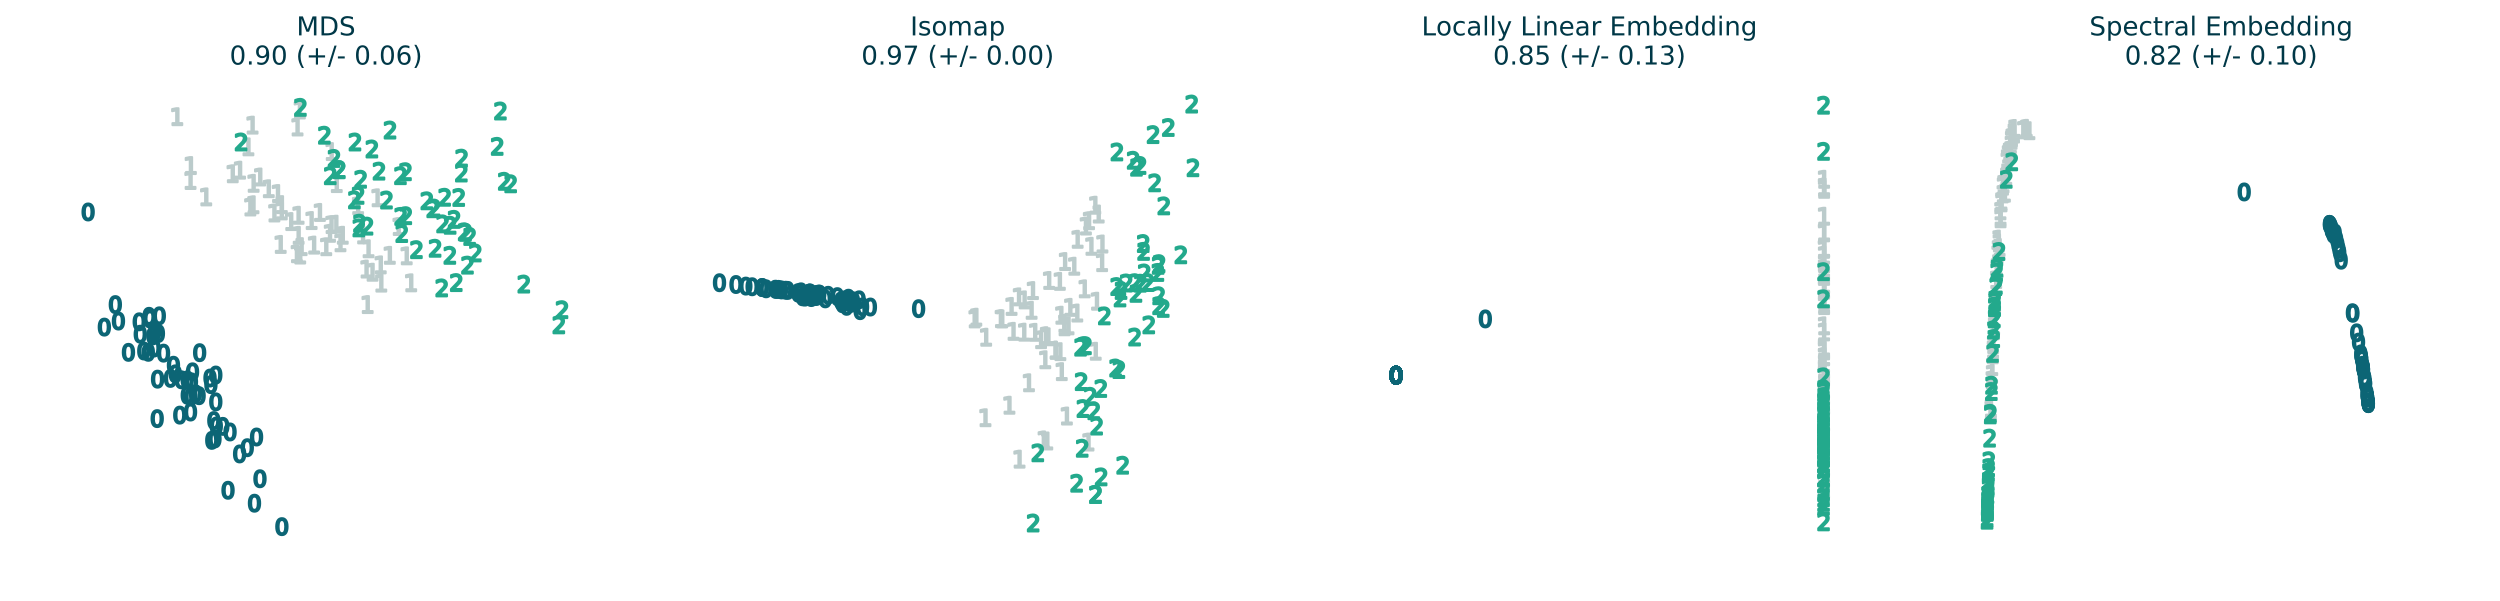 <?xml version="1.0" encoding="utf-8" standalone="no"?>
<!DOCTYPE svg PUBLIC "-//W3C//DTD SVG 1.1//EN"
  "http://www.w3.org/Graphics/SVG/1.1/DTD/svg11.dtd">
<!-- Created with matplotlib (https://matplotlib.org/) -->
<svg height="277.074pt" version="1.1" viewBox="0 0 1152.142 277.074" width="1152.142pt" xmlns="http://www.w3.org/2000/svg" xmlns:xlink="http://www.w3.org/1999/xlink">
 <defs>
  <style type="text/css">
*{stroke-linecap:butt;stroke-linejoin:round;}
  </style>
 </defs>
 <g id="figure_1">
  <g id="patch_1">
   <path d="M 0 277.074 
L 1152.142 277.074 
L 1152.142 0 
L 0 0 
z
" style="fill:#ffffff;"/>
  </g>
  <g id="axes_1">
   <g id="PathCollection_1">
    <defs>
     <path d="M 0.337 -3.073 
Q -0.442 -3.073 -0.836 -2.305 
Q -1.228 -1.538 -1.228 0.002 
Q -1.228 1.537 -0.836 2.305 
Q -0.442 3.073 0.337 3.073 
Q 1.122 3.073 1.514 2.305 
Q 1.908 1.537 1.908 0.002 
Q 1.908 -1.538 1.514 -2.305 
Q 1.122 -3.073 0.337 -3.073 
z
M 0.337 -3.873 
Q 1.593 -3.873 2.255 -2.879 
Q 2.918 -1.887 2.918 0.002 
Q 2.918 1.887 2.255 2.881 
Q 1.593 3.873 0.337 3.873 
Q -0.918 3.873 -1.58 2.881 
Q -2.243 1.887 -2.243 0.002 
Q -2.243 -1.887 -1.58 -2.879 
Q -0.918 -3.873 0.337 -3.873 
z
" id="m356e20d6ff" style="stroke:#0c6575;"/>
    </defs>
    <g clip-path="url(#pf553ac6b04)">
     <use style="fill:#0c6575;stroke:#0c6575;" x="87.666" xlink:href="#m356e20d6ff" y="182.843"/>
     <use style="fill:#0c6575;stroke:#0c6575;" x="68.7" xlink:href="#m356e20d6ff" y="147.004"/>
     <use style="fill:#0c6575;stroke:#0c6575;" x="68.016" xlink:href="#m356e20d6ff" y="162.357"/>
     <use style="fill:#0c6575;stroke:#0c6575;" x="64.308" xlink:href="#m356e20d6ff" y="154.017"/>
     <use style="fill:#0c6575;stroke:#0c6575;" x="87.471" xlink:href="#m356e20d6ff" y="189.886"/>
     <use style="fill:#0c6575;stroke:#0c6575;" x="113.625" xlink:href="#m356e20d6ff" y="206.327"/>
     <use style="fill:#0c6575;stroke:#0c6575;" x="72.284" xlink:href="#m356e20d6ff" y="174.738"/>
     <use style="fill:#0c6575;stroke:#0c6575;" x="83.222" xlink:href="#m356e20d6ff" y="175.027"/>
     <use style="fill:#0c6575;stroke:#0c6575;" x="52.816" xlink:href="#m356e20d6ff" y="140.374"/>
     <use style="fill:#0c6575;stroke:#0c6575;" x="70.124" xlink:href="#m356e20d6ff" y="154.787"/>
     <use style="fill:#0c6575;stroke:#0c6575;" x="102.348" xlink:href="#m356e20d6ff" y="196.495"/>
     <use style="fill:#0c6575;stroke:#0c6575;" x="78.217" xlink:href="#m356e20d6ff" y="174.387"/>
     <use style="fill:#0c6575;stroke:#0c6575;" x="63.83" xlink:href="#m356e20d6ff" y="148.317"/>
     <use style="fill:#0c6575;stroke:#0c6575;" x="47.758" xlink:href="#m356e20d6ff" y="150.749"/>
     <use style="fill:#0c6575;stroke:#0c6575;" x="119.472" xlink:href="#m356e20d6ff" y="220.638"/>
     <use style="fill:#0c6575;stroke:#0c6575;" x="129.577" xlink:href="#m356e20d6ff" y="242.707"/>
     <use style="fill:#0c6575;stroke:#0c6575;" x="110.092" xlink:href="#m356e20d6ff" y="209.195"/>
     <use style="fill:#0c6575;stroke:#0c6575;" x="89.745" xlink:href="#m356e20d6ff" y="181.434"/>
     <use style="fill:#0c6575;stroke:#0c6575;" x="117.898" xlink:href="#m356e20d6ff" y="201.4"/>
     <use style="fill:#0c6575;stroke:#0c6575;" x="98.732" xlink:href="#m356e20d6ff" y="202.27"/>
     <use style="fill:#0c6575;stroke:#0c6575;" x="96.447" xlink:href="#m356e20d6ff" y="174.226"/>
     <use style="fill:#0c6575;stroke:#0c6575;" x="98.216" xlink:href="#m356e20d6ff" y="193.835"/>
     <use style="fill:#0c6575;stroke:#0c6575;" x="72.111" xlink:href="#m356e20d6ff" y="192.919"/>
     <use style="fill:#0c6575;stroke:#0c6575;" x="91.677" xlink:href="#m356e20d6ff" y="162.535"/>
     <use style="fill:#0c6575;stroke:#0c6575;" x="80.443" xlink:href="#m356e20d6ff" y="172.296"/>
     <use style="fill:#0c6575;stroke:#0c6575;" x="73.081" xlink:href="#m356e20d6ff" y="145.555"/>
     <use style="fill:#0c6575;stroke:#0c6575;" x="88.388" xlink:href="#m356e20d6ff" y="171.365"/>
     <use style="fill:#0c6575;stroke:#0c6575;" x="91.421" xlink:href="#m356e20d6ff" y="182.357"/>
     <use style="fill:#0c6575;stroke:#0c6575;" x="87.889" xlink:href="#m356e20d6ff" y="175.981"/>
     <use style="fill:#0c6575;stroke:#0c6575;" x="70.653" xlink:href="#m356e20d6ff" y="160.392"/>
     <use style="fill:#0c6575;stroke:#0c6575;" x="70.926" xlink:href="#m356e20d6ff" y="153.168"/>
     <use style="fill:#0c6575;stroke:#0c6575;" x="99.118" xlink:href="#m356e20d6ff" y="172.838"/>
     <use style="fill:#0c6575;stroke:#0c6575;" x="104.755" xlink:href="#m356e20d6ff" y="225.946"/>
     <use style="fill:#0c6575;stroke:#0c6575;" x="116.943" xlink:href="#m356e20d6ff" y="231.909"/>
     <use style="fill:#0c6575;stroke:#0c6575;" x="72.658" xlink:href="#m356e20d6ff" y="153.691"/>
     <use style="fill:#0c6575;stroke:#0c6575;" x="75.042" xlink:href="#m356e20d6ff" y="162.749"/>
     <use style="fill:#0c6575;stroke:#0c6575;" x="99.119" xlink:href="#m356e20d6ff" y="185.204"/>
     <use style="fill:#0c6575;stroke:#0c6575;" x="82.512" xlink:href="#m356e20d6ff" y="191.312"/>
     <use style="fill:#0c6575;stroke:#0c6575;" x="54.252" xlink:href="#m356e20d6ff" y="147.965"/>
     <use style="fill:#0c6575;stroke:#0c6575;" x="85.941" xlink:href="#m356e20d6ff" y="175.072"/>
     <use style="fill:#0c6575;stroke:#0c6575;" x="85.974" xlink:href="#m356e20d6ff" y="182.146"/>
     <use style="fill:#0c6575;stroke:#0c6575;" x="40.283" xlink:href="#m356e20d6ff" y="97.69"/>
     <use style="fill:#0c6575;stroke:#0c6575;" x="58.863" xlink:href="#m356e20d6ff" y="162.377"/>
     <use style="fill:#0c6575;stroke:#0c6575;" x="96.866" xlink:href="#m356e20d6ff" y="177.263"/>
     <use style="fill:#0c6575;stroke:#0c6575;" x="105.681" xlink:href="#m356e20d6ff" y="199.074"/>
     <use style="fill:#0c6575;stroke:#0c6575;" x="68.365" xlink:href="#m356e20d6ff" y="145.781"/>
     <use style="fill:#0c6575;stroke:#0c6575;" x="97.27" xlink:href="#m356e20d6ff" y="202.942"/>
     <use style="fill:#0c6575;stroke:#0c6575;" x="65.933" xlink:href="#m356e20d6ff" y="161.748"/>
     <use style="fill:#0c6575;stroke:#0c6575;" x="99.345" xlink:href="#m356e20d6ff" y="196.339"/>
     <use style="fill:#0c6575;stroke:#0c6575;" x="79.598" xlink:href="#m356e20d6ff" y="168.329"/>
    </g>
   </g>
   <g id="PathCollection_2">
    <defs>
     <path d="M -1.571 2.991 
L 0.14 2.991 
L 0.14 -2.918 
L -1.722 -2.545 
L -1.722 -3.499 
L 0.13 -3.873 
L 1.178 -3.873 
L 1.178 2.991 
L 2.889 2.991 
L 2.889 3.873 
L -1.571 3.873 
z
" id="mafa101f377" style="stroke:#bbcbcb;"/>
    </defs>
    <g clip-path="url(#pf553ac6b04)">
     <use style="fill:#bbcbcb;stroke:#bbcbcb;" x="188.862" xlink:href="#mafa101f377" y="130.335"/>
     <use style="fill:#bbcbcb;stroke:#bbcbcb;" x="171.036" xlink:href="#mafa101f377" y="125.46"/>
     <use style="fill:#bbcbcb;stroke:#bbcbcb;" x="186.791" xlink:href="#mafa101f377" y="117.907"/>
     <use style="fill:#bbcbcb;stroke:#bbcbcb;" x="113.835" xlink:href="#mafa101f377" y="67.686"/>
     <use style="fill:#bbcbcb;stroke:#bbcbcb;" x="164.398" xlink:href="#mafa101f377" y="94.798"/>
     <use style="fill:#bbcbcb;stroke:#bbcbcb;" x="136.956" xlink:href="#mafa101f377" y="99.22"/>
     <use style="fill:#bbcbcb;stroke:#bbcbcb;" x="175.077" xlink:href="#mafa101f377" y="130.471"/>
     <use style="fill:#bbcbcb;stroke:#bbcbcb;" x="87.172" xlink:href="#mafa101f377" y="83.179"/>
     <use style="fill:#bbcbcb;stroke:#bbcbcb;" x="166.665" xlink:href="#mafa101f377" y="108.253"/>
     <use style="fill:#bbcbcb;stroke:#bbcbcb;" x="116.172" xlink:href="#mafa101f377" y="94.37"/>
     <use style="fill:#bbcbcb;stroke:#bbcbcb;" x="81.07" xlink:href="#mafa101f377" y="53.779"/>
     <use style="fill:#bbcbcb;stroke:#bbcbcb;" x="149.711" xlink:href="#mafa101f377" y="113.705"/>
     <use style="fill:#bbcbcb;stroke:#bbcbcb;" x="115.759" xlink:href="#mafa101f377" y="57.67"/>
     <use style="fill:#bbcbcb;stroke:#bbcbcb;" x="154.344" xlink:href="#mafa101f377" y="103.329"/>
     <use style="fill:#bbcbcb;stroke:#bbcbcb;" x="128.717" xlink:href="#mafa101f377" y="112.647"/>
     <use style="fill:#bbcbcb;stroke:#bbcbcb;" x="174.824" xlink:href="#mafa101f377" y="122.074"/>
     <use style="fill:#bbcbcb;stroke:#bbcbcb;" x="144.113" xlink:href="#mafa101f377" y="112.95"/>
     <use style="fill:#bbcbcb;stroke:#bbcbcb;" x="125.811" xlink:href="#mafa101f377" y="98.14"/>
     <use style="fill:#bbcbcb;stroke:#bbcbcb;" x="137.56" xlink:href="#mafa101f377" y="50.691"/>
     <use style="fill:#bbcbcb;stroke:#bbcbcb;" x="116.233" xlink:href="#mafa101f377" y="84.492"/>
     <use style="fill:#bbcbcb;stroke:#bbcbcb;" x="168.271" xlink:href="#mafa101f377" y="124.001"/>
     <use style="fill:#bbcbcb;stroke:#bbcbcb;" x="142.962" xlink:href="#mafa101f377" y="101.642"/>
     <use style="fill:#bbcbcb;stroke:#bbcbcb;" x="152.206" xlink:href="#mafa101f377" y="69.853"/>
     <use style="fill:#bbcbcb;stroke:#bbcbcb;" x="146.801" xlink:href="#mafa101f377" y="97.909"/>
     <use style="fill:#bbcbcb;stroke:#bbcbcb;" x="157.314" xlink:href="#mafa101f377" y="108.423"/>
     <use style="fill:#bbcbcb;stroke:#bbcbcb;" x="169.195" xlink:href="#mafa101f377" y="114.645"/>
     <use style="fill:#bbcbcb;stroke:#bbcbcb;" x="173.357" xlink:href="#mafa101f377" y="91.153"/>
     <use style="fill:#bbcbcb;stroke:#bbcbcb;" x="183.085" xlink:href="#mafa101f377" y="104.396"/>
     <use style="fill:#bbcbcb;stroke:#bbcbcb;" x="152.133" xlink:href="#mafa101f377" y="103.508"/>
     <use style="fill:#bbcbcb;stroke:#bbcbcb;" x="114.728" xlink:href="#mafa101f377" y="95.382"/>
     <use style="fill:#bbcbcb;stroke:#bbcbcb;" x="109.993" xlink:href="#mafa101f377" y="78.433"/>
     <use style="fill:#bbcbcb;stroke:#bbcbcb;" x="106.615" xlink:href="#mafa101f377" y="80.079"/>
     <use style="fill:#bbcbcb;stroke:#bbcbcb;" x="129.22" xlink:href="#mafa101f377" y="97.205"/>
     <use style="fill:#bbcbcb;stroke:#bbcbcb;" x="154.548" xlink:href="#mafa101f377" y="84.611"/>
     <use style="fill:#bbcbcb;stroke:#bbcbcb;" x="138.365" xlink:href="#mafa101f377" y="113.673"/>
     <use style="fill:#bbcbcb;stroke:#bbcbcb;" x="168.808" xlink:href="#mafa101f377" y="140.371"/>
     <use style="fill:#bbcbcb;stroke:#bbcbcb;" x="179.01" xlink:href="#mafa101f377" y="117.674"/>
     <use style="fill:#bbcbcb;stroke:#bbcbcb;" x="136.479" xlink:href="#mafa101f377" y="58.53"/>
     <use style="fill:#bbcbcb;stroke:#bbcbcb;" x="136.183" xlink:href="#mafa101f377" y="116.932"/>
     <use style="fill:#bbcbcb;stroke:#bbcbcb;" x="119.281" xlink:href="#mafa101f377" y="81.568"/>
     <use style="fill:#bbcbcb;stroke:#bbcbcb;" x="123.217" xlink:href="#mafa101f377" y="86.976"/>
     <use style="fill:#bbcbcb;stroke:#bbcbcb;" x="156.262" xlink:href="#mafa101f377" y="111.875"/>
     <use style="fill:#bbcbcb;stroke:#bbcbcb;" x="127.454" xlink:href="#mafa101f377" y="89.191"/>
     <use style="fill:#bbcbcb;stroke:#bbcbcb;" x="87.334" xlink:href="#mafa101f377" y="76.295"/>
     <use style="fill:#bbcbcb;stroke:#bbcbcb;" x="129.25" xlink:href="#mafa101f377" y="94.307"/>
     <use style="fill:#bbcbcb;stroke:#bbcbcb;" x="137.714" xlink:href="#mafa101f377" y="117.524"/>
     <use style="fill:#bbcbcb;stroke:#bbcbcb;" x="136.975" xlink:href="#mafa101f377" y="108.467"/>
     <use style="fill:#bbcbcb;stroke:#bbcbcb;" x="151.443" xlink:href="#mafa101f377" y="107.528"/>
     <use style="fill:#bbcbcb;stroke:#bbcbcb;" x="94.406" xlink:href="#mafa101f377" y="90.751"/>
     <use style="fill:#bbcbcb;stroke:#bbcbcb;" x="133.547" xlink:href="#mafa101f377" y="102.117"/>
    </g>
   </g>
   <g id="PathCollection_3">
    <defs>
     <path d="M -0.795 3.007 
L 2.798 3.007 
L 2.798 3.873 
L -2.033 3.873 
L -2.033 3.007 
Q -1.447 2.4 -0.436 1.38 
Q 0.576 0.357 0.836 0.06 
Q 1.33 -0.494 1.526 -0.879 
Q 1.723 -1.264 1.723 -1.636 
Q 1.723 -2.242 1.297 -2.624 
Q 0.872 -3.007 0.188 -3.007 
Q -0.296 -3.007 -0.834 -2.839 
Q -1.371 -2.671 -1.982 -2.329 
L -1.982 -3.369 
Q -1.361 -3.619 -0.821 -3.746 
Q -0.28 -3.873 0.169 -3.873 
Q 1.351 -3.873 2.054 -3.281 
Q 2.757 -2.691 2.757 -1.702 
Q 2.757 -1.233 2.581 -0.812 
Q 2.406 -0.393 1.941 0.178 
Q 1.814 0.326 1.131 1.032 
Q 0.449 1.738 -0.795 3.007 
z
" id="m6527b7ff2b" style="stroke:#23a98c;"/>
    </defs>
    <g clip-path="url(#pf553ac6b04)">
     <use style="fill:#23a98c;stroke:#23a98c;" x="215.055" xlink:href="#m6527b7ff2b" y="122.177"/>
     <use style="fill:#23a98c;stroke:#23a98c;" x="155.913" xlink:href="#m6527b7ff2b" y="78.175"/>
     <use style="fill:#23a98c;stroke:#23a98c;" x="211.021" xlink:href="#m6527b7ff2b" y="90.987"/>
     <use style="fill:#23a98c;stroke:#23a98c;" x="177.731" xlink:href="#m6527b7ff2b" y="92.163"/>
     <use style="fill:#23a98c;stroke:#23a98c;" x="196.318" xlink:href="#m6527b7ff2b" y="92.539"/>
     <use style="fill:#23a98c;stroke:#23a98c;" x="232.009" xlink:href="#m6527b7ff2b" y="83.551"/>
     <use style="fill:#23a98c;stroke:#23a98c;" x="110.709" xlink:href="#m6527b7ff2b" y="65.423"/>
     <use style="fill:#23a98c;stroke:#23a98c;" x="212.223" xlink:href="#m6527b7ff2b" y="79.725"/>
     <use style="fill:#23a98c;stroke:#23a98c;" x="179.35" xlink:href="#m6527b7ff2b" y="59.922"/>
     <use style="fill:#23a98c;stroke:#23a98c;" x="241.012" xlink:href="#m6527b7ff2b" y="130.899"/>
     <use style="fill:#23a98c;stroke:#23a98c;" x="191.529" xlink:href="#m6527b7ff2b" y="115.043"/>
     <use style="fill:#23a98c;stroke:#23a98c;" x="174.276" xlink:href="#m6527b7ff2b" y="78.856"/>
     <use style="fill:#23a98c;stroke:#23a98c;" x="199.037" xlink:href="#m6527b7ff2b" y="96.178"/>
     <use style="fill:#23a98c;stroke:#23a98c;" x="149.098" xlink:href="#m6527b7ff2b" y="62.31"/>
     <use style="fill:#23a98c;stroke:#23a98c;" x="171.002" xlink:href="#m6527b7ff2b" y="68.651"/>
     <use style="fill:#23a98c;stroke:#23a98c;" x="200.133" xlink:href="#m6527b7ff2b" y="114.406"/>
     <use style="fill:#23a98c;stroke:#23a98c;" x="184.251" xlink:href="#m6527b7ff2b" y="99.734"/>
     <use style="fill:#23a98c;stroke:#23a98c;" x="258.62" xlink:href="#m6527b7ff2b" y="142.714"/>
     <use style="fill:#23a98c;stroke:#23a98c;" x="230.228" xlink:href="#m6527b7ff2b" y="51.139"/>
     <use style="fill:#23a98c;stroke:#23a98c;" x="138.054" xlink:href="#m6527b7ff2b" y="49.469"/>
     <use style="fill:#23a98c;stroke:#23a98c;" x="214.127" xlink:href="#m6527b7ff2b" y="107.049"/>
     <use style="fill:#23a98c;stroke:#23a98c;" x="151.808" xlink:href="#m6527b7ff2b" y="80.979"/>
     <use style="fill:#23a98c;stroke:#23a98c;" x="228.748" xlink:href="#m6527b7ff2b" y="67.445"/>
     <use style="fill:#23a98c;stroke:#23a98c;" x="165.817" xlink:href="#m6527b7ff2b" y="82.603"/>
     <use style="fill:#23a98c;stroke:#23a98c;" x="206.924" xlink:href="#m6527b7ff2b" y="117.653"/>
     <use style="fill:#23a98c;stroke:#23a98c;" x="216.052" xlink:href="#m6527b7ff2b" y="108.969"/>
     <use style="fill:#23a98c;stroke:#23a98c;" x="164.65" xlink:href="#m6527b7ff2b" y="90.016"/>
     <use style="fill:#23a98c;stroke:#23a98c;" x="168.757" xlink:href="#m6527b7ff2b" y="104.209"/>
     <use style="fill:#23a98c;stroke:#23a98c;" x="184.157" xlink:href="#m6527b7ff2b" y="80.955"/>
     <use style="fill:#23a98c;stroke:#23a98c;" x="204.534" xlink:href="#m6527b7ff2b" y="90.909"/>
     <use style="fill:#23a98c;stroke:#23a98c;" x="212.346" xlink:href="#m6527b7ff2b" y="72.884"/>
     <use style="fill:#23a98c;stroke:#23a98c;" x="257.148" xlink:href="#m6527b7ff2b" y="149.691"/>
     <use style="fill:#23a98c;stroke:#23a98c;" x="186.488" xlink:href="#m6527b7ff2b" y="79.125"/>
     <use style="fill:#23a98c;stroke:#23a98c;" x="162.931" xlink:href="#m6527b7ff2b" y="92.099"/>
     <use style="fill:#23a98c;stroke:#23a98c;" x="153.543" xlink:href="#m6527b7ff2b" y="73.014"/>
     <use style="fill:#23a98c;stroke:#23a98c;" x="234.962" xlink:href="#m6527b7ff2b" y="84.692"/>
     <use style="fill:#23a98c;stroke:#23a98c;" x="209.888" xlink:href="#m6527b7ff2b" y="130.218"/>
     <use style="fill:#23a98c;stroke:#23a98c;" x="184.77" xlink:href="#m6527b7ff2b" y="107.611"/>
     <use style="fill:#23a98c;stroke:#23a98c;" x="164.978" xlink:href="#m6527b7ff2b" y="105.011"/>
     <use style="fill:#23a98c;stroke:#23a98c;" x="203.586" xlink:href="#m6527b7ff2b" y="103.17"/>
     <use style="fill:#23a98c;stroke:#23a98c;" x="208.885" xlink:href="#m6527b7ff2b" y="101.087"/>
     <use style="fill:#23a98c;stroke:#23a98c;" x="207.067" xlink:href="#m6527b7ff2b" y="103.812"/>
     <use style="fill:#23a98c;stroke:#23a98c;" x="155.913" xlink:href="#m6527b7ff2b" y="78.175"/>
     <use style="fill:#23a98c;stroke:#23a98c;" x="213.541" xlink:href="#m6527b7ff2b" y="106.828"/>
     <use style="fill:#23a98c;stroke:#23a98c;" x="218.66" xlink:href="#m6527b7ff2b" y="116.569"/>
     <use style="fill:#23a98c;stroke:#23a98c;" x="199.666" xlink:href="#m6527b7ff2b" y="95.893"/>
     <use style="fill:#23a98c;stroke:#23a98c;" x="163.205" xlink:href="#m6527b7ff2b" y="65.434"/>
     <use style="fill:#23a98c;stroke:#23a98c;" x="186.629" xlink:href="#m6527b7ff2b" y="99.39"/>
     <use style="fill:#23a98c;stroke:#23a98c;" x="203.178" xlink:href="#m6527b7ff2b" y="132.673"/>
     <use style="fill:#23a98c;stroke:#23a98c;" x="165.265" xlink:href="#m6527b7ff2b" y="102.865"/>
    </g>
   </g>
   <g id="text_1">
    <!-- MDS -->
    <defs>
     <path d="M 9.812 72.906 
L 24.516 72.906 
L 43.109 23.297 
L 61.812 72.906 
L 76.516 72.906 
L 76.516 0 
L 66.891 0 
L 66.891 64.016 
L 48.094 14.016 
L 38.188 14.016 
L 19.391 64.016 
L 19.391 0 
L 9.812 0 
z
" id="DejaVuSans-77"/>
     <path d="M 19.672 64.797 
L 19.672 8.109 
L 31.594 8.109 
Q 46.688 8.109 53.688 14.938 
Q 60.688 21.781 60.688 36.531 
Q 60.688 51.172 53.688 57.984 
Q 46.688 64.797 31.594 64.797 
z
M 9.812 72.906 
L 30.078 72.906 
Q 51.266 72.906 61.172 64.094 
Q 71.094 55.281 71.094 36.531 
Q 71.094 17.672 61.125 8.828 
Q 51.172 0 30.078 0 
L 9.812 0 
z
" id="DejaVuSans-68"/>
     <path d="M 53.516 70.516 
L 53.516 60.891 
Q 47.906 63.578 42.922 64.891 
Q 37.938 66.219 33.297 66.219 
Q 25.25 66.219 20.875 63.094 
Q 16.5 59.969 16.5 54.203 
Q 16.5 49.359 19.406 46.891 
Q 22.312 44.438 30.422 42.922 
L 36.375 41.703 
Q 47.406 39.594 52.656 34.297 
Q 57.906 29 57.906 20.125 
Q 57.906 9.516 50.797 4.047 
Q 43.703 -1.422 29.984 -1.422 
Q 24.812 -1.422 18.969 -0.25 
Q 13.141 0.922 6.891 3.219 
L 6.891 13.375 
Q 12.891 10.016 18.656 8.297 
Q 24.422 6.594 29.984 6.594 
Q 38.422 6.594 43.016 9.906 
Q 47.609 13.234 47.609 19.391 
Q 47.609 24.75 44.312 27.781 
Q 41.016 30.812 33.5 32.328 
L 27.484 33.5 
Q 16.453 35.688 11.516 40.375 
Q 6.594 45.062 6.594 53.422 
Q 6.594 63.094 13.406 68.656 
Q 20.219 74.219 32.172 74.219 
Q 37.312 74.219 42.625 73.281 
Q 47.953 72.359 53.516 70.516 
z
" id="DejaVuSans-83"/>
    </defs>
    <g style="fill:#003847;" transform="translate(136.641 16.318)scale(0.12 -0.12)">
     <use xlink:href="#DejaVuSans-77"/>
     <use x="86.279" xlink:href="#DejaVuSans-68"/>
     <use x="163.281" xlink:href="#DejaVuSans-83"/>
    </g>
    <!-- 0.90 (+/- 0.06) -->
    <defs>
     <path d="M 31.781 66.406 
Q 24.172 66.406 20.328 58.906 
Q 16.5 51.422 16.5 36.375 
Q 16.5 21.391 20.328 13.891 
Q 24.172 6.391 31.781 6.391 
Q 39.453 6.391 43.281 13.891 
Q 47.125 21.391 47.125 36.375 
Q 47.125 51.422 43.281 58.906 
Q 39.453 66.406 31.781 66.406 
z
M 31.781 74.219 
Q 44.047 74.219 50.516 64.516 
Q 56.984 54.828 56.984 36.375 
Q 56.984 17.969 50.516 8.266 
Q 44.047 -1.422 31.781 -1.422 
Q 19.531 -1.422 13.062 8.266 
Q 6.594 17.969 6.594 36.375 
Q 6.594 54.828 13.062 64.516 
Q 19.531 74.219 31.781 74.219 
z
" id="DejaVuSans-48"/>
     <path d="M 10.688 12.406 
L 21 12.406 
L 21 0 
L 10.688 0 
z
" id="DejaVuSans-46"/>
     <path d="M 10.984 1.516 
L 10.984 10.5 
Q 14.703 8.734 18.5 7.812 
Q 22.312 6.891 25.984 6.891 
Q 35.75 6.891 40.891 13.453 
Q 46.047 20.016 46.781 33.406 
Q 43.953 29.203 39.594 26.953 
Q 35.25 24.703 29.984 24.703 
Q 19.047 24.703 12.672 31.312 
Q 6.297 37.938 6.297 49.422 
Q 6.297 60.641 12.938 67.422 
Q 19.578 74.219 30.609 74.219 
Q 43.266 74.219 49.922 64.516 
Q 56.594 54.828 56.594 36.375 
Q 56.594 19.141 48.406 8.859 
Q 40.234 -1.422 26.422 -1.422 
Q 22.703 -1.422 18.891 -0.688 
Q 15.094 0.047 10.984 1.516 
z
M 30.609 32.422 
Q 37.25 32.422 41.125 36.953 
Q 45.016 41.5 45.016 49.422 
Q 45.016 57.281 41.125 61.844 
Q 37.25 66.406 30.609 66.406 
Q 23.969 66.406 20.094 61.844 
Q 16.219 57.281 16.219 49.422 
Q 16.219 41.5 20.094 36.953 
Q 23.969 32.422 30.609 32.422 
z
" id="DejaVuSans-57"/>
     <path id="DejaVuSans-32"/>
     <path d="M 31 75.875 
Q 24.469 64.656 21.281 53.656 
Q 18.109 42.672 18.109 31.391 
Q 18.109 20.125 21.312 9.062 
Q 24.516 -2 31 -13.188 
L 23.188 -13.188 
Q 15.875 -1.703 12.234 9.375 
Q 8.594 20.453 8.594 31.391 
Q 8.594 42.281 12.203 53.312 
Q 15.828 64.359 23.188 75.875 
z
" id="DejaVuSans-40"/>
     <path d="M 46 62.703 
L 46 35.5 
L 73.188 35.5 
L 73.188 27.203 
L 46 27.203 
L 46 0 
L 37.797 0 
L 37.797 27.203 
L 10.594 27.203 
L 10.594 35.5 
L 37.797 35.5 
L 37.797 62.703 
z
" id="DejaVuSans-43"/>
     <path d="M 25.391 72.906 
L 33.688 72.906 
L 8.297 -9.281 
L 0 -9.281 
z
" id="DejaVuSans-47"/>
     <path d="M 4.891 31.391 
L 31.203 31.391 
L 31.203 23.391 
L 4.891 23.391 
z
" id="DejaVuSans-45"/>
     <path d="M 33.016 40.375 
Q 26.375 40.375 22.484 35.828 
Q 18.609 31.297 18.609 23.391 
Q 18.609 15.531 22.484 10.953 
Q 26.375 6.391 33.016 6.391 
Q 39.656 6.391 43.531 10.953 
Q 47.406 15.531 47.406 23.391 
Q 47.406 31.297 43.531 35.828 
Q 39.656 40.375 33.016 40.375 
z
M 52.594 71.297 
L 52.594 62.312 
Q 48.875 64.062 45.094 64.984 
Q 41.312 65.922 37.594 65.922 
Q 27.828 65.922 22.672 59.328 
Q 17.531 52.734 16.797 39.406 
Q 19.672 43.656 24.016 45.922 
Q 28.375 48.188 33.594 48.188 
Q 44.578 48.188 50.953 41.516 
Q 57.328 34.859 57.328 23.391 
Q 57.328 12.156 50.688 5.359 
Q 44.047 -1.422 33.016 -1.422 
Q 20.359 -1.422 13.672 8.266 
Q 6.984 17.969 6.984 36.375 
Q 6.984 53.656 15.188 63.938 
Q 23.391 74.219 37.203 74.219 
Q 40.922 74.219 44.703 73.484 
Q 48.484 72.75 52.594 71.297 
z
" id="DejaVuSans-54"/>
     <path d="M 8.016 75.875 
L 15.828 75.875 
Q 23.141 64.359 26.781 53.312 
Q 30.422 42.281 30.422 31.391 
Q 30.422 20.453 26.781 9.375 
Q 23.141 -1.703 15.828 -13.188 
L 8.016 -13.188 
Q 14.5 -2 17.703 9.062 
Q 20.906 20.125 20.906 31.391 
Q 20.906 42.672 17.703 53.656 
Q 14.5 64.656 8.016 75.875 
z
" id="DejaVuSans-41"/>
    </defs>
    <g style="fill:#003847;" transform="translate(105.818 29.756)scale(0.12 -0.12)">
     <use xlink:href="#DejaVuSans-48"/>
     <use x="63.623" xlink:href="#DejaVuSans-46"/>
     <use x="95.41" xlink:href="#DejaVuSans-57"/>
     <use x="159.033" xlink:href="#DejaVuSans-48"/>
     <use x="222.656" xlink:href="#DejaVuSans-32"/>
     <use x="254.443" xlink:href="#DejaVuSans-40"/>
     <use x="293.457" xlink:href="#DejaVuSans-43"/>
     <use x="377.246" xlink:href="#DejaVuSans-47"/>
     <use x="410.938" xlink:href="#DejaVuSans-45"/>
     <use x="447.021" xlink:href="#DejaVuSans-32"/>
     <use x="478.809" xlink:href="#DejaVuSans-48"/>
     <use x="542.432" xlink:href="#DejaVuSans-46"/>
     <use x="574.219" xlink:href="#DejaVuSans-48"/>
     <use x="637.842" xlink:href="#DejaVuSans-54"/>
     <use x="701.465" xlink:href="#DejaVuSans-41"/>
    </g>
   </g>
  </g>
  <g id="axes_2">
   <g id="PathCollection_4">
    <g clip-path="url(#p4983a43a61)">
     <use style="fill:#0c6575;stroke:#0c6575;" x="373.068" xlink:href="#m356e20d6ff" y="135.017"/>
     <use style="fill:#0c6575;stroke:#0c6575;" x="392.972" xlink:href="#m356e20d6ff" y="138.673"/>
     <use style="fill:#0c6575;stroke:#0c6575;" x="387.14" xlink:href="#m356e20d6ff" y="138.744"/>
     <use style="fill:#0c6575;stroke:#0c6575;" x="391.951" xlink:href="#m356e20d6ff" y="139.748"/>
     <use style="fill:#0c6575;stroke:#0c6575;" x="368.819" xlink:href="#m356e20d6ff" y="134.496"/>
     <use style="fill:#0c6575;stroke:#0c6575;" x="350.873" xlink:href="#m356e20d6ff" y="132.505"/>
     <use style="fill:#0c6575;stroke:#0c6575;" x="380.001" xlink:href="#m356e20d6ff" y="137.726"/>
     <use style="fill:#0c6575;stroke:#0c6575;" x="377.426" xlink:href="#m356e20d6ff" y="135.572"/>
     <use style="fill:#0c6575;stroke:#0c6575;" x="400.788" xlink:href="#m356e20d6ff" y="141.498"/>
     <use style="fill:#0c6575;stroke:#0c6575;" x="388.877" xlink:href="#m356e20d6ff" y="138.212"/>
     <use style="fill:#0c6575;stroke:#0c6575;" x="359.832" xlink:href="#m356e20d6ff" y="133.612"/>
     <use style="fill:#0c6575;stroke:#0c6575;" x="375.901" xlink:href="#m356e20d6ff" y="136.648"/>
     <use style="fill:#0c6575;stroke:#0c6575;" x="391.923" xlink:href="#m356e20d6ff" y="139.527"/>
     <use style="fill:#0c6575;stroke:#0c6575;" x="396.051" xlink:href="#m356e20d6ff" y="143.169"/>
     <use style="fill:#0c6575;stroke:#0c6575;" x="343.389" xlink:href="#m356e20d6ff" y="131.85"/>
     <use style="fill:#0c6575;stroke:#0c6575;" x="331.252" xlink:href="#m356e20d6ff" y="130.294"/>
     <use style="fill:#0c6575;stroke:#0c6575;" x="350.967" xlink:href="#m356e20d6ff" y="132.498"/>
     <use style="fill:#0c6575;stroke:#0c6575;" x="372.571" xlink:href="#m356e20d6ff" y="135.132"/>
     <use style="fill:#0c6575;stroke:#0c6575;" x="352.723" xlink:href="#m356e20d6ff" y="133.096"/>
     <use style="fill:#0c6575;stroke:#0c6575;" x="358.423" xlink:href="#m356e20d6ff" y="133.357"/>
     <use style="fill:#0c6575;stroke:#0c6575;" x="371.59" xlink:href="#m356e20d6ff" y="136.622"/>
     <use style="fill:#0c6575;stroke:#0c6575;" x="362.734" xlink:href="#m356e20d6ff" y="133.834"/>
     <use style="fill:#0c6575;stroke:#0c6575;" x="371.252" xlink:href="#m356e20d6ff" y="136.435"/>
     <use style="fill:#0c6575;stroke:#0c6575;" x="374.515" xlink:href="#m356e20d6ff" y="136.724"/>
     <use style="fill:#0c6575;stroke:#0c6575;" x="373.55" xlink:href="#m356e20d6ff" y="137.131"/>
     <use style="fill:#0c6575;stroke:#0c6575;" x="391.384" xlink:href="#m356e20d6ff" y="139.503"/>
     <use style="fill:#0c6575;stroke:#0c6575;" x="373.289" xlink:href="#m356e20d6ff" y="135.902"/>
     <use style="fill:#0c6575;stroke:#0c6575;" x="372.793" xlink:href="#m356e20d6ff" y="135.281"/>
     <use style="fill:#0c6575;stroke:#0c6575;" x="375.945" xlink:href="#m356e20d6ff" y="135.702"/>
     <use style="fill:#0c6575;stroke:#0c6575;" x="387.822" xlink:href="#m356e20d6ff" y="139.945"/>
     <use style="fill:#0c6575;stroke:#0c6575;" x="391.012" xlink:href="#m356e20d6ff" y="138.036"/>
     <use style="fill:#0c6575;stroke:#0c6575;" x="370.649" xlink:href="#m356e20d6ff" y="136.922"/>
     <use style="fill:#0c6575;stroke:#0c6575;" x="346.295" xlink:href="#m356e20d6ff" y="132.153"/>
     <use style="fill:#0c6575;stroke:#0c6575;" x="338.852" xlink:href="#m356e20d6ff" y="131.12"/>
     <use style="fill:#0c6575;stroke:#0c6575;" x="390.687" xlink:href="#m356e20d6ff" y="137.436"/>
     <use style="fill:#0c6575;stroke:#0c6575;" x="385.558" xlink:href="#m356e20d6ff" y="136.714"/>
     <use style="fill:#0c6575;stroke:#0c6575;" x="369.48" xlink:href="#m356e20d6ff" y="136.779"/>
     <use style="fill:#0c6575;stroke:#0c6575;" x="367.365" xlink:href="#m356e20d6ff" y="134.904"/>
     <use style="fill:#0c6575;stroke:#0c6575;" x="397.183" xlink:href="#m356e20d6ff" y="141.422"/>
     <use style="fill:#0c6575;stroke:#0c6575;" x="376.951" xlink:href="#m356e20d6ff" y="135.516"/>
     <use style="fill:#0c6575;stroke:#0c6575;" x="372.738" xlink:href="#m356e20d6ff" y="135.073"/>
     <use style="fill:#0c6575;stroke:#0c6575;" x="423.009" xlink:href="#m356e20d6ff" y="142.25"/>
     <use style="fill:#0c6575;stroke:#0c6575;" x="389.848" xlink:href="#m356e20d6ff" y="141.167"/>
     <use style="fill:#0c6575;stroke:#0c6575;" x="367.546" xlink:href="#m356e20d6ff" y="135.117"/>
     <use style="fill:#0c6575;stroke:#0c6575;" x="357.514" xlink:href="#m356e20d6ff" y="133.379"/>
     <use style="fill:#0c6575;stroke:#0c6575;" x="395.616" xlink:href="#m356e20d6ff" y="138.171"/>
     <use style="fill:#0c6575;stroke:#0c6575;" x="357.003" xlink:href="#m356e20d6ff" y="133.289"/>
     <use style="fill:#0c6575;stroke:#0c6575;" x="388.1" xlink:href="#m356e20d6ff" y="139.416"/>
     <use style="fill:#0c6575;stroke:#0c6575;" x="361.779" xlink:href="#m356e20d6ff" y="133.759"/>
     <use style="fill:#0c6575;stroke:#0c6575;" x="381.32" xlink:href="#m356e20d6ff" y="136.094"/>
    </g>
   </g>
   <g id="PathCollection_5">
    <g clip-path="url(#p4983a43a61)">
     <use style="fill:#bbcbcb;stroke:#bbcbcb;" x="505.697" xlink:href="#mafa101f377" y="98.644"/>
     <use style="fill:#bbcbcb;stroke:#bbcbcb;" x="502.33" xlink:href="#mafa101f377" y="113.517"/>
     <use style="fill:#bbcbcb;stroke:#bbcbcb;" x="504.135" xlink:href="#mafa101f377" y="94.58"/>
     <use style="fill:#bbcbcb;stroke:#bbcbcb;" x="464.562" xlink:href="#mafa101f377" y="186.765"/>
     <use style="fill:#bbcbcb;stroke:#bbcbcb;" x="495.837" xlink:href="#mafa101f377" y="144.261"/>
     <use style="fill:#bbcbcb;stroke:#bbcbcb;" x="481.46" xlink:href="#mafa101f377" y="154.703"/>
     <use style="fill:#bbcbcb;stroke:#bbcbcb;" x="507.27" xlink:href="#mafa101f377" y="121.041"/>
     <use style="fill:#bbcbcb;stroke:#bbcbcb;" x="448.526" xlink:href="#mafa101f377" y="146.967"/>
     <use style="fill:#bbcbcb;stroke:#bbcbcb;" x="494.435" xlink:href="#mafa101f377" y="122.692"/>
     <use style="fill:#bbcbcb;stroke:#bbcbcb;" x="473.565" xlink:href="#mafa101f377" y="176.402"/>
     <use style="fill:#bbcbcb;stroke:#bbcbcb;" x="453.52" xlink:href="#mafa101f377" y="192.517"/>
     <use style="fill:#bbcbcb;stroke:#bbcbcb;" x="489.939" xlink:href="#mafa101f377" y="150.6"/>
     <use style="fill:#bbcbcb;stroke:#bbcbcb;" x="469.22" xlink:href="#mafa101f377" y="211.612"/>
     <use style="fill:#bbcbcb;stroke:#bbcbcb;" x="491.788" xlink:href="#mafa101f377" y="150.174"/>
     <use style="fill:#bbcbcb;stroke:#bbcbcb;" x="481.083" xlink:href="#mafa101f377" y="165.79"/>
     <use style="fill:#bbcbcb;stroke:#bbcbcb;" x="499.81" xlink:href="#mafa101f377" y="104.166"/>
     <use style="fill:#bbcbcb;stroke:#bbcbcb;" x="488.029" xlink:href="#mafa101f377" y="162.068"/>
     <use style="fill:#bbcbcb;stroke:#bbcbcb;" x="474.771" xlink:href="#mafa101f377" y="143.01"/>
     <use style="fill:#bbcbcb;stroke:#bbcbcb;" x="482.007" xlink:href="#mafa101f377" y="203.231"/>
     <use style="fill:#bbcbcb;stroke:#bbcbcb;" x="465.544" xlink:href="#mafa101f377" y="141.218"/>
     <use style="fill:#bbcbcb;stroke:#bbcbcb;" x="504.328" xlink:href="#mafa101f377" y="161.883"/>
     <use style="fill:#bbcbcb;stroke:#bbcbcb;" x="482.862" xlink:href="#mafa101f377" y="129.253"/>
     <use style="fill:#bbcbcb;stroke:#bbcbcb;" x="491.044" xlink:href="#mafa101f377" y="191.735"/>
     <use style="fill:#bbcbcb;stroke:#bbcbcb;" x="488.473" xlink:href="#mafa101f377" y="145.275"/>
     <use style="fill:#bbcbcb;stroke:#bbcbcb;" x="490.204" xlink:href="#mafa101f377" y="120.533"/>
     <use style="fill:#bbcbcb;stroke:#bbcbcb;" x="495.995" xlink:href="#mafa101f377" y="110.278"/>
     <use style="fill:#bbcbcb;stroke:#bbcbcb;" x="499.251" xlink:href="#mafa101f377" y="133.11"/>
     <use style="fill:#bbcbcb;stroke:#bbcbcb;" x="507.421" xlink:href="#mafa101f377" y="112.456"/>
     <use style="fill:#bbcbcb;stroke:#bbcbcb;" x="489.855" xlink:href="#mafa101f377" y="149.042"/>
     <use style="fill:#bbcbcb;stroke:#bbcbcb;" x="468.971" xlink:href="#mafa101f377" y="136.815"/>
     <use style="fill:#bbcbcb;stroke:#bbcbcb;" x="461.24" xlink:href="#mafa101f377" y="146.956"/>
     <use style="fill:#bbcbcb;stroke:#bbcbcb;" x="460.616" xlink:href="#mafa101f377" y="146.851"/>
     <use style="fill:#bbcbcb;stroke:#bbcbcb;" x="475.416" xlink:href="#mafa101f377" y="133.92"/>
     <use style="fill:#bbcbcb;stroke:#bbcbcb;" x="501.001" xlink:href="#mafa101f377" y="203.73"/>
     <use style="fill:#bbcbcb;stroke:#bbcbcb;" x="488.676" xlink:href="#mafa101f377" y="171.262"/>
     <use style="fill:#bbcbcb;stroke:#bbcbcb;" x="504.891" xlink:href="#mafa101f377" y="138.817"/>
     <use style="fill:#bbcbcb;stroke:#bbcbcb;" x="501.259" xlink:href="#mafa101f377" y="101.71"/>
     <use style="fill:#bbcbcb;stroke:#bbcbcb;" x="480.405" xlink:href="#mafa101f377" y="202.726"/>
     <use style="fill:#bbcbcb;stroke:#bbcbcb;" x="485.894" xlink:href="#mafa101f377" y="161.402"/>
     <use style="fill:#bbcbcb;stroke:#bbcbcb;" x="466.438" xlink:href="#mafa101f377" y="152.706"/>
     <use style="fill:#bbcbcb;stroke:#bbcbcb;" x="471.379" xlink:href="#mafa101f377" y="153.091"/>
     <use style="fill:#bbcbcb;stroke:#bbcbcb;" x="492.613" xlink:href="#mafa101f377" y="141.66"/>
     <use style="fill:#bbcbcb;stroke:#bbcbcb;" x="471.551" xlink:href="#mafa101f377" y="138.206"/>
     <use style="fill:#bbcbcb;stroke:#bbcbcb;" x="449.306" xlink:href="#mafa101f377" y="146.197"/>
     <use style="fill:#bbcbcb;stroke:#bbcbcb;" x="476.43" xlink:href="#mafa101f377" y="153.159"/>
     <use style="fill:#bbcbcb;stroke:#bbcbcb;" x="485.825" xlink:href="#mafa101f377" y="161.386"/>
     <use style="fill:#bbcbcb;stroke:#bbcbcb;" x="482.517" xlink:href="#mafa101f377" y="155.199"/>
     <use style="fill:#bbcbcb;stroke:#bbcbcb;" x="487.801" xlink:href="#mafa101f377" y="129.665"/>
     <use style="fill:#bbcbcb;stroke:#bbcbcb;" x="453.837" xlink:href="#mafa101f377" y="155.425"/>
     <use style="fill:#bbcbcb;stroke:#bbcbcb;" x="479.128" xlink:href="#mafa101f377" y="156.535"/>
    </g>
   </g>
   <g id="PathCollection_6">
    <g clip-path="url(#p4983a43a61)">
     <use style="fill:#23a98c;stroke:#23a98c;" x="533.795" xlink:href="#m6527b7ff2b" y="121.5"/>
     <use style="fill:#23a98c;stroke:#23a98c;" x="504.484" xlink:href="#m6527b7ff2b" y="227.865"/>
     <use style="fill:#23a98c;stroke:#23a98c;" x="526.471" xlink:href="#m6527b7ff2b" y="112.223"/>
     <use style="fill:#23a98c;stroke:#23a98c;" x="508.547" xlink:href="#m6527b7ff2b" y="145.57"/>
     <use style="fill:#23a98c;stroke:#23a98c;" x="522.5" xlink:href="#m6527b7ff2b" y="155.299"/>
     <use style="fill:#23a98c;stroke:#23a98c;" x="531.729" xlink:href="#m6527b7ff2b" y="84.232"/>
     <use style="fill:#23a98c;stroke:#23a98c;" x="475.75" xlink:href="#m6527b7ff2b" y="241.008"/>
     <use style="fill:#23a98c;stroke:#23a98c;" x="521.838" xlink:href="#m6527b7ff2b" y="73.86"/>
     <use style="fill:#23a98c;stroke:#23a98c;" x="503.684" xlink:href="#m6527b7ff2b" y="189.292"/>
     <use style="fill:#23a98c;stroke:#23a98c;" x="543.803" xlink:href="#m6527b7ff2b" y="117.422"/>
     <use style="fill:#23a98c;stroke:#23a98c;" x="518.631" xlink:href="#m6527b7ff2b" y="130.405"/>
     <use style="fill:#23a98c;stroke:#23a98c;" x="506.92" xlink:href="#m6527b7ff2b" y="179.029"/>
     <use style="fill:#23a98c;stroke:#23a98c;" x="522.612" xlink:href="#m6527b7ff2b" y="130.276"/>
     <use style="fill:#23a98c;stroke:#23a98c;" x="495.783" xlink:href="#m6527b7ff2b" y="222.674"/>
     <use style="fill:#23a98c;stroke:#23a98c;" x="517.001" xlink:href="#m6527b7ff2b" y="214.392"/>
     <use style="fill:#23a98c;stroke:#23a98c;" x="525.139" xlink:href="#m6527b7ff2b" y="130.519"/>
     <use style="fill:#23a98c;stroke:#23a98c;" x="514.233" xlink:href="#m6527b7ff2b" y="132.052"/>
     <use style="fill:#23a98c;stroke:#23a98c;" x="549.402" xlink:href="#m6527b7ff2b" y="77.283"/>
     <use style="fill:#23a98c;stroke:#23a98c;" x="538.031" xlink:href="#m6527b7ff2b" y="58.744"/>
     <use style="fill:#23a98c;stroke:#23a98c;" x="477.894" xlink:href="#m6527b7ff2b" y="208.669"/>
     <use style="fill:#23a98c;stroke:#23a98c;" x="533.591" xlink:href="#m6527b7ff2b" y="136.293"/>
     <use style="fill:#23a98c;stroke:#23a98c;" x="507.081" xlink:href="#m6527b7ff2b" y="219.765"/>
     <use style="fill:#23a98c;stroke:#23a98c;" x="531.012" xlink:href="#m6527b7ff2b" y="62.012"/>
     <use style="fill:#23a98c;stroke:#23a98c;" x="502.039" xlink:href="#m6527b7ff2b" y="182.647"/>
     <use style="fill:#23a98c;stroke:#23a98c;" x="526.651" xlink:href="#m6527b7ff2b" y="115.836"/>
     <use style="fill:#23a98c;stroke:#23a98c;" x="523.372" xlink:href="#m6527b7ff2b" y="77.04"/>
     <use style="fill:#23a98c;stroke:#23a98c;" x="505.011" xlink:href="#m6527b7ff2b" y="196.343"/>
     <use style="fill:#23a98c;stroke:#23a98c;" x="499.857" xlink:href="#m6527b7ff2b" y="159.307"/>
     <use style="fill:#23a98c;stroke:#23a98c;" x="513.738" xlink:href="#m6527b7ff2b" y="169.592"/>
     <use style="fill:#23a98c;stroke:#23a98c;" x="514.353" xlink:href="#m6527b7ff2b" y="70.006"/>
     <use style="fill:#23a98c;stroke:#23a98c;" x="525.018" xlink:href="#m6527b7ff2b" y="76.251"/>
     <use style="fill:#23a98c;stroke:#23a98c;" x="548.82" xlink:href="#m6527b7ff2b" y="47.943"/>
     <use style="fill:#23a98c;stroke:#23a98c;" x="515.261" xlink:href="#m6527b7ff2b" y="170.29"/>
     <use style="fill:#23a98c;stroke:#23a98c;" x="497.864" xlink:href="#m6527b7ff2b" y="175.848"/>
     <use style="fill:#23a98c;stroke:#23a98c;" x="498.357" xlink:href="#m6527b7ff2b" y="206.565"/>
     <use style="fill:#23a98c;stroke:#23a98c;" x="535.947" xlink:href="#m6527b7ff2b" y="94.871"/>
     <use style="fill:#23a98c;stroke:#23a98c;" x="533.353" xlink:href="#m6527b7ff2b" y="122.28"/>
     <use style="fill:#23a98c;stroke:#23a98c;" x="516.259" xlink:href="#m6527b7ff2b" y="133.839"/>
     <use style="fill:#23a98c;stroke:#23a98c;" x="497.603" xlink:href="#m6527b7ff2b" y="159.968"/>
     <use style="fill:#23a98c;stroke:#23a98c;" x="526.922" xlink:href="#m6527b7ff2b" y="125.798"/>
     <use style="fill:#23a98c;stroke:#23a98c;" x="529.028" xlink:href="#m6527b7ff2b" y="149.696"/>
     <use style="fill:#23a98c;stroke:#23a98c;" x="528.542" xlink:href="#m6527b7ff2b" y="130.207"/>
     <use style="fill:#23a98c;stroke:#23a98c;" x="504.484" xlink:href="#m6527b7ff2b" y="227.865"/>
     <use style="fill:#23a98c;stroke:#23a98c;" x="533.562" xlink:href="#m6527b7ff2b" y="140.849"/>
     <use style="fill:#23a98c;stroke:#23a98c;" x="535.712" xlink:href="#m6527b7ff2b" y="142.118"/>
     <use style="fill:#23a98c;stroke:#23a98c;" x="523.128" xlink:href="#m6527b7ff2b" y="135.168"/>
     <use style="fill:#23a98c;stroke:#23a98c;" x="498.681" xlink:href="#m6527b7ff2b" y="188.269"/>
     <use style="fill:#23a98c;stroke:#23a98c;" x="515.786" xlink:href="#m6527b7ff2b" y="137.283"/>
     <use style="fill:#23a98c;stroke:#23a98c;" x="533.233" xlink:href="#m6527b7ff2b" y="125.548"/>
     <use style="fill:#23a98c;stroke:#23a98c;" x="499.037" xlink:href="#m6527b7ff2b" y="159.338"/>
    </g>
   </g>
   <g id="text_2">
    <!-- Isomap -->
    <defs>
     <path d="M 9.812 72.906 
L 19.672 72.906 
L 19.672 0 
L 9.812 0 
z
" id="DejaVuSans-73"/>
     <path d="M 44.281 53.078 
L 44.281 44.578 
Q 40.484 46.531 36.375 47.5 
Q 32.281 48.484 27.875 48.484 
Q 21.188 48.484 17.844 46.438 
Q 14.5 44.391 14.5 40.281 
Q 14.5 37.156 16.891 35.375 
Q 19.281 33.594 26.516 31.984 
L 29.594 31.297 
Q 39.156 29.25 43.188 25.516 
Q 47.219 21.781 47.219 15.094 
Q 47.219 7.469 41.188 3.016 
Q 35.156 -1.422 24.609 -1.422 
Q 20.219 -1.422 15.453 -0.562 
Q 10.688 0.297 5.422 2 
L 5.422 11.281 
Q 10.406 8.688 15.234 7.391 
Q 20.062 6.109 24.812 6.109 
Q 31.156 6.109 34.562 8.281 
Q 37.984 10.453 37.984 14.406 
Q 37.984 18.062 35.516 20.016 
Q 33.062 21.969 24.703 23.781 
L 21.578 24.516 
Q 13.234 26.266 9.516 29.906 
Q 5.812 33.547 5.812 39.891 
Q 5.812 47.609 11.281 51.797 
Q 16.75 56 26.812 56 
Q 31.781 56 36.172 55.266 
Q 40.578 54.547 44.281 53.078 
z
" id="DejaVuSans-115"/>
     <path d="M 30.609 48.391 
Q 23.391 48.391 19.188 42.75 
Q 14.984 37.109 14.984 27.297 
Q 14.984 17.484 19.156 11.844 
Q 23.344 6.203 30.609 6.203 
Q 37.797 6.203 41.984 11.859 
Q 46.188 17.531 46.188 27.297 
Q 46.188 37.016 41.984 42.703 
Q 37.797 48.391 30.609 48.391 
z
M 30.609 56 
Q 42.328 56 49.016 48.375 
Q 55.719 40.766 55.719 27.297 
Q 55.719 13.875 49.016 6.219 
Q 42.328 -1.422 30.609 -1.422 
Q 18.844 -1.422 12.172 6.219 
Q 5.516 13.875 5.516 27.297 
Q 5.516 40.766 12.172 48.375 
Q 18.844 56 30.609 56 
z
" id="DejaVuSans-111"/>
     <path d="M 52 44.188 
Q 55.375 50.25 60.062 53.125 
Q 64.75 56 71.094 56 
Q 79.641 56 84.281 50.016 
Q 88.922 44.047 88.922 33.016 
L 88.922 0 
L 79.891 0 
L 79.891 32.719 
Q 79.891 40.578 77.094 44.375 
Q 74.312 48.188 68.609 48.188 
Q 61.625 48.188 57.562 43.547 
Q 53.516 38.922 53.516 30.906 
L 53.516 0 
L 44.484 0 
L 44.484 32.719 
Q 44.484 40.625 41.703 44.406 
Q 38.922 48.188 33.109 48.188 
Q 26.219 48.188 22.156 43.531 
Q 18.109 38.875 18.109 30.906 
L 18.109 0 
L 9.078 0 
L 9.078 54.688 
L 18.109 54.688 
L 18.109 46.188 
Q 21.188 51.219 25.484 53.609 
Q 29.781 56 35.688 56 
Q 41.656 56 45.828 52.969 
Q 50 49.953 52 44.188 
z
" id="DejaVuSans-109"/>
     <path d="M 34.281 27.484 
Q 23.391 27.484 19.188 25 
Q 14.984 22.516 14.984 16.5 
Q 14.984 11.719 18.141 8.906 
Q 21.297 6.109 26.703 6.109 
Q 34.188 6.109 38.703 11.406 
Q 43.219 16.703 43.219 25.484 
L 43.219 27.484 
z
M 52.203 31.203 
L 52.203 0 
L 43.219 0 
L 43.219 8.297 
Q 40.141 3.328 35.547 0.953 
Q 30.953 -1.422 24.312 -1.422 
Q 15.922 -1.422 10.953 3.297 
Q 6 8.016 6 15.922 
Q 6 25.141 12.172 29.828 
Q 18.359 34.516 30.609 34.516 
L 43.219 34.516 
L 43.219 35.406 
Q 43.219 41.609 39.141 45 
Q 35.062 48.391 27.688 48.391 
Q 23 48.391 18.547 47.266 
Q 14.109 46.141 10.016 43.891 
L 10.016 52.203 
Q 14.938 54.109 19.578 55.047 
Q 24.219 56 28.609 56 
Q 40.484 56 46.344 49.844 
Q 52.203 43.703 52.203 31.203 
z
" id="DejaVuSans-97"/>
     <path d="M 18.109 8.203 
L 18.109 -20.797 
L 9.078 -20.797 
L 9.078 54.688 
L 18.109 54.688 
L 18.109 46.391 
Q 20.953 51.266 25.266 53.625 
Q 29.594 56 35.594 56 
Q 45.562 56 51.781 48.094 
Q 58.016 40.188 58.016 27.297 
Q 58.016 14.406 51.781 6.484 
Q 45.562 -1.422 35.594 -1.422 
Q 29.594 -1.422 25.266 0.953 
Q 20.953 3.328 18.109 8.203 
z
M 48.688 27.297 
Q 48.688 37.203 44.609 42.844 
Q 40.531 48.484 33.406 48.484 
Q 26.266 48.484 22.188 42.844 
Q 18.109 37.203 18.109 27.297 
Q 18.109 17.391 22.188 11.75 
Q 26.266 6.109 33.406 6.109 
Q 40.531 6.109 44.609 11.75 
Q 48.688 17.391 48.688 27.297 
z
" id="DejaVuSans-112"/>
    </defs>
    <g style="fill:#003847;" transform="translate(419.48 16.318)scale(0.12 -0.12)">
     <use xlink:href="#DejaVuSans-73"/>
     <use x="29.492" xlink:href="#DejaVuSans-115"/>
     <use x="81.592" xlink:href="#DejaVuSans-111"/>
     <use x="142.773" xlink:href="#DejaVuSans-109"/>
     <use x="240.186" xlink:href="#DejaVuSans-97"/>
     <use x="301.465" xlink:href="#DejaVuSans-112"/>
    </g>
    <!-- 0.97 (+/- 0.00) -->
    <defs>
     <path d="M 8.203 72.906 
L 55.078 72.906 
L 55.078 68.703 
L 28.609 0 
L 18.312 0 
L 43.219 64.594 
L 8.203 64.594 
z
" id="DejaVuSans-55"/>
    </defs>
    <g style="fill:#003847;" transform="translate(396.949 29.756)scale(0.12 -0.12)">
     <use xlink:href="#DejaVuSans-48"/>
     <use x="63.623" xlink:href="#DejaVuSans-46"/>
     <use x="95.41" xlink:href="#DejaVuSans-57"/>
     <use x="159.033" xlink:href="#DejaVuSans-55"/>
     <use x="222.656" xlink:href="#DejaVuSans-32"/>
     <use x="254.443" xlink:href="#DejaVuSans-40"/>
     <use x="293.457" xlink:href="#DejaVuSans-43"/>
     <use x="377.246" xlink:href="#DejaVuSans-47"/>
     <use x="410.938" xlink:href="#DejaVuSans-45"/>
     <use x="447.021" xlink:href="#DejaVuSans-32"/>
     <use x="478.809" xlink:href="#DejaVuSans-48"/>
     <use x="542.432" xlink:href="#DejaVuSans-46"/>
     <use x="574.219" xlink:href="#DejaVuSans-48"/>
     <use x="637.842" xlink:href="#DejaVuSans-48"/>
     <use x="701.465" xlink:href="#DejaVuSans-41"/>
    </g>
   </g>
  </g>
  <g id="axes_3">
   <g id="PathCollection_7">
    <g clip-path="url(#p290aa8ba86)">
     <use style="fill:#0c6575;stroke:#0c6575;" x="643.061" xlink:href="#m356e20d6ff" y="172.919"/>
     <use style="fill:#0c6575;stroke:#0c6575;" x="643.061" xlink:href="#m356e20d6ff" y="172.896"/>
     <use style="fill:#0c6575;stroke:#0c6575;" x="643.061" xlink:href="#m356e20d6ff" y="172.893"/>
     <use style="fill:#0c6575;stroke:#0c6575;" x="643.061" xlink:href="#m356e20d6ff" y="172.893"/>
     <use style="fill:#0c6575;stroke:#0c6575;" x="643.061" xlink:href="#m356e20d6ff" y="172.927"/>
     <use style="fill:#0c6575;stroke:#0c6575;" x="643.061" xlink:href="#m356e20d6ff" y="172.93"/>
     <use style="fill:#0c6575;stroke:#0c6575;" x="643.061" xlink:href="#m356e20d6ff" y="172.909"/>
     <use style="fill:#0c6575;stroke:#0c6575;" x="643.061" xlink:href="#m356e20d6ff" y="172.91"/>
     <use style="fill:#0c6575;stroke:#0c6575;" x="643.061" xlink:href="#m356e20d6ff" y="172.892"/>
     <use style="fill:#0c6575;stroke:#0c6575;" x="643.061" xlink:href="#m356e20d6ff" y="172.893"/>
     <use style="fill:#0c6575;stroke:#0c6575;" x="643.061" xlink:href="#m356e20d6ff" y="172.929"/>
     <use style="fill:#0c6575;stroke:#0c6575;" x="643.061" xlink:href="#m356e20d6ff" y="172.909"/>
     <use style="fill:#0c6575;stroke:#0c6575;" x="643.061" xlink:href="#m356e20d6ff" y="172.895"/>
     <use style="fill:#0c6575;stroke:#0c6575;" x="643.061" xlink:href="#m356e20d6ff" y="172.891"/>
     <use style="fill:#0c6575;stroke:#0c6575;" x="643.061" xlink:href="#m356e20d6ff" y="172.932"/>
     <use style="fill:#0c6575;stroke:#0c6575;" x="643.061" xlink:href="#m356e20d6ff" y="172.933"/>
     <use style="fill:#0c6575;stroke:#0c6575;" x="643.061" xlink:href="#m356e20d6ff" y="172.929"/>
     <use style="fill:#0c6575;stroke:#0c6575;" x="643.061" xlink:href="#m356e20d6ff" y="172.918"/>
     <use style="fill:#0c6575;stroke:#0c6575;" x="643.061" xlink:href="#m356e20d6ff" y="172.931"/>
     <use style="fill:#0c6575;stroke:#0c6575;" x="643.061" xlink:href="#m356e20d6ff" y="172.928"/>
     <use style="fill:#0c6575;stroke:#0c6575;" x="643.061" xlink:href="#m356e20d6ff" y="172.908"/>
     <use style="fill:#0c6575;stroke:#0c6575;" x="643.061" xlink:href="#m356e20d6ff" y="172.928"/>
     <use style="fill:#0c6575;stroke:#0c6575;" x="643.061" xlink:href="#m356e20d6ff" y="172.93"/>
     <use style="fill:#0c6575;stroke:#0c6575;" x="643.061" xlink:href="#m356e20d6ff" y="172.902"/>
     <use style="fill:#0c6575;stroke:#0c6575;" x="643.061" xlink:href="#m356e20d6ff" y="172.908"/>
     <use style="fill:#0c6575;stroke:#0c6575;" x="643.061" xlink:href="#m356e20d6ff" y="172.895"/>
     <use style="fill:#0c6575;stroke:#0c6575;" x="643.061" xlink:href="#m356e20d6ff" y="172.909"/>
     <use style="fill:#0c6575;stroke:#0c6575;" x="643.061" xlink:href="#m356e20d6ff" y="172.919"/>
     <use style="fill:#0c6575;stroke:#0c6575;" x="643.061" xlink:href="#m356e20d6ff" y="172.911"/>
     <use style="fill:#0c6575;stroke:#0c6575;" x="643.061" xlink:href="#m356e20d6ff" y="172.894"/>
     <use style="fill:#0c6575;stroke:#0c6575;" x="643.061" xlink:href="#m356e20d6ff" y="172.894"/>
     <use style="fill:#0c6575;stroke:#0c6575;" x="643.061" xlink:href="#m356e20d6ff" y="172.909"/>
     <use style="fill:#0c6575;stroke:#0c6575;" x="643.061" xlink:href="#m356e20d6ff" y="172.931"/>
     <use style="fill:#0c6575;stroke:#0c6575;" x="643.061" xlink:href="#m356e20d6ff" y="172.932"/>
     <use style="fill:#0c6575;stroke:#0c6575;" x="643.061" xlink:href="#m356e20d6ff" y="172.894"/>
     <use style="fill:#0c6575;stroke:#0c6575;" x="643.061" xlink:href="#m356e20d6ff" y="172.895"/>
     <use style="fill:#0c6575;stroke:#0c6575;" x="643.061" xlink:href="#m356e20d6ff" y="172.917"/>
     <use style="fill:#0c6575;stroke:#0c6575;" x="643.061" xlink:href="#m356e20d6ff" y="172.93"/>
     <use style="fill:#0c6575;stroke:#0c6575;" x="643.061" xlink:href="#m356e20d6ff" y="172.892"/>
     <use style="fill:#0c6575;stroke:#0c6575;" x="643.061" xlink:href="#m356e20d6ff" y="172.91"/>
     <use style="fill:#0c6575;stroke:#0c6575;" x="643.061" xlink:href="#m356e20d6ff" y="172.918"/>
     <use style="fill:#0c6575;stroke:#0c6575;" x="684.192" xlink:href="#m356e20d6ff" y="146.974"/>
     <use style="fill:#0c6575;stroke:#0c6575;" x="643.061" xlink:href="#m356e20d6ff" y="172.892"/>
     <use style="fill:#0c6575;stroke:#0c6575;" x="643.061" xlink:href="#m356e20d6ff" y="172.913"/>
     <use style="fill:#0c6575;stroke:#0c6575;" x="643.061" xlink:href="#m356e20d6ff" y="172.928"/>
     <use style="fill:#0c6575;stroke:#0c6575;" x="643.061" xlink:href="#m356e20d6ff" y="172.897"/>
     <use style="fill:#0c6575;stroke:#0c6575;" x="643.061" xlink:href="#m356e20d6ff" y="172.928"/>
     <use style="fill:#0c6575;stroke:#0c6575;" x="643.061" xlink:href="#m356e20d6ff" y="172.893"/>
     <use style="fill:#0c6575;stroke:#0c6575;" x="643.061" xlink:href="#m356e20d6ff" y="172.929"/>
     <use style="fill:#0c6575;stroke:#0c6575;" x="643.061" xlink:href="#m356e20d6ff" y="172.903"/>
    </g>
   </g>
   <g id="PathCollection_8">
    <g clip-path="url(#p290aa8ba86)">
     <use style="fill:#bbcbcb;stroke:#bbcbcb;" x="840.007" xlink:href="#mafa101f377" y="160.656"/>
     <use style="fill:#bbcbcb;stroke:#bbcbcb;" x="840.007" xlink:href="#mafa101f377" y="161.729"/>
     <use style="fill:#bbcbcb;stroke:#bbcbcb;" x="840.007" xlink:href="#mafa101f377" y="171.98"/>
     <use style="fill:#bbcbcb;stroke:#bbcbcb;" x="840.007" xlink:href="#mafa101f377" y="86.172"/>
     <use style="fill:#bbcbcb;stroke:#bbcbcb;" x="840.007" xlink:href="#mafa101f377" y="194.379"/>
     <use style="fill:#bbcbcb;stroke:#bbcbcb;" x="840.007" xlink:href="#mafa101f377" y="140.829"/>
     <use style="fill:#bbcbcb;stroke:#bbcbcb;" x="840.007" xlink:href="#mafa101f377" y="159.943"/>
     <use style="fill:#bbcbcb;stroke:#bbcbcb;" x="840.007" xlink:href="#mafa101f377" y="131.272"/>
     <use style="fill:#bbcbcb;stroke:#bbcbcb;" x="840.007" xlink:href="#mafa101f377" y="186.896"/>
     <use style="fill:#bbcbcb;stroke:#bbcbcb;" x="840.007" xlink:href="#mafa101f377" y="114.883"/>
     <use style="fill:#bbcbcb;stroke:#bbcbcb;" x="840.007" xlink:href="#mafa101f377" y="121.491"/>
     <use style="fill:#bbcbcb;stroke:#bbcbcb;" x="840.007" xlink:href="#mafa101f377" y="172.744"/>
     <use style="fill:#bbcbcb;stroke:#bbcbcb;" x="840.007" xlink:href="#mafa101f377" y="182.106"/>
     <use style="fill:#bbcbcb;stroke:#bbcbcb;" x="840.007" xlink:href="#mafa101f377" y="179.422"/>
     <use style="fill:#bbcbcb;stroke:#bbcbcb;" x="840.007" xlink:href="#mafa101f377" y="117.618"/>
     <use style="fill:#bbcbcb;stroke:#bbcbcb;" x="840.007" xlink:href="#mafa101f377" y="164.43"/>
     <use style="fill:#bbcbcb;stroke:#bbcbcb;" x="840.007" xlink:href="#mafa101f377" y="152.959"/>
     <use style="fill:#bbcbcb;stroke:#bbcbcb;" x="840.007" xlink:href="#mafa101f377" y="107.319"/>
     <use style="fill:#bbcbcb;stroke:#bbcbcb;" x="840.007" xlink:href="#mafa101f377" y="225.587"/>
     <use style="fill:#bbcbcb;stroke:#bbcbcb;" x="840.007" xlink:href="#mafa101f377" y="99.656"/>
     <use style="fill:#bbcbcb;stroke:#bbcbcb;" x="840.007" xlink:href="#mafa101f377" y="167.547"/>
     <use style="fill:#bbcbcb;stroke:#bbcbcb;" x="840.007" xlink:href="#mafa101f377" y="140.08"/>
     <use style="fill:#bbcbcb;stroke:#bbcbcb;" x="840.007" xlink:href="#mafa101f377" y="218.674"/>
     <use style="fill:#bbcbcb;stroke:#bbcbcb;" x="840.007" xlink:href="#mafa101f377" y="161.226"/>
     <use style="fill:#bbcbcb;stroke:#bbcbcb;" x="840.007" xlink:href="#mafa101f377" y="169.594"/>
     <use style="fill:#bbcbcb;stroke:#bbcbcb;" x="840.007" xlink:href="#mafa101f377" y="170.783"/>
     <use style="fill:#bbcbcb;stroke:#bbcbcb;" x="840.007" xlink:href="#mafa101f377" y="215.217"/>
     <use style="fill:#bbcbcb;stroke:#bbcbcb;" x="840.007" xlink:href="#mafa101f377" y="185.634"/>
     <use style="fill:#bbcbcb;stroke:#bbcbcb;" x="840.007" xlink:href="#mafa101f377" y="173.819"/>
     <use style="fill:#bbcbcb;stroke:#bbcbcb;" x="840.007" xlink:href="#mafa101f377" y="86.222"/>
     <use style="fill:#bbcbcb;stroke:#bbcbcb;" x="840.007" xlink:href="#mafa101f377" y="87.255"/>
     <use style="fill:#bbcbcb;stroke:#bbcbcb;" x="840.007" xlink:href="#mafa101f377" y="82.636"/>
     <use style="fill:#bbcbcb;stroke:#bbcbcb;" x="840.007" xlink:href="#mafa101f377" y="114.492"/>
     <use style="fill:#bbcbcb;stroke:#bbcbcb;" x="840.007" xlink:href="#mafa101f377" y="194.697"/>
     <use style="fill:#bbcbcb;stroke:#bbcbcb;" x="840.007" xlink:href="#mafa101f377" y="138.459"/>
     <use style="fill:#bbcbcb;stroke:#bbcbcb;" x="840.007" xlink:href="#mafa101f377" y="150.157"/>
     <use style="fill:#bbcbcb;stroke:#bbcbcb;" x="840.007" xlink:href="#mafa101f377" y="170.279"/>
     <use style="fill:#bbcbcb;stroke:#bbcbcb;" x="840.007" xlink:href="#mafa101f377" y="220.287"/>
     <use style="fill:#bbcbcb;stroke:#bbcbcb;" x="840.007" xlink:href="#mafa101f377" y="133.699"/>
     <use style="fill:#bbcbcb;stroke:#bbcbcb;" x="840.007" xlink:href="#mafa101f377" y="106.94"/>
     <use style="fill:#bbcbcb;stroke:#bbcbcb;" x="840.007" xlink:href="#mafa101f377" y="123.562"/>
     <use style="fill:#bbcbcb;stroke:#bbcbcb;" x="840.007" xlink:href="#mafa101f377" y="186.665"/>
     <use style="fill:#bbcbcb;stroke:#bbcbcb;" x="840.007" xlink:href="#mafa101f377" y="114.616"/>
     <use style="fill:#bbcbcb;stroke:#bbcbcb;" x="840.007" xlink:href="#mafa101f377" y="124.74"/>
     <use style="fill:#bbcbcb;stroke:#bbcbcb;" x="840.007" xlink:href="#mafa101f377" y="124.947"/>
     <use style="fill:#bbcbcb;stroke:#bbcbcb;" x="840.007" xlink:href="#mafa101f377" y="133.256"/>
     <use style="fill:#bbcbcb;stroke:#bbcbcb;" x="840.007" xlink:href="#mafa101f377" y="131.005"/>
     <use style="fill:#bbcbcb;stroke:#bbcbcb;" x="840.007" xlink:href="#mafa101f377" y="164.327"/>
     <use style="fill:#bbcbcb;stroke:#bbcbcb;" x="840.007" xlink:href="#mafa101f377" y="127.376"/>
     <use style="fill:#bbcbcb;stroke:#bbcbcb;" x="840.007" xlink:href="#mafa101f377" y="126.088"/>
    </g>
   </g>
   <g id="PathCollection_9">
    <g clip-path="url(#p290aa8ba86)">
     <use style="fill:#23a98c;stroke:#23a98c;" x="840.007" xlink:href="#m6527b7ff2b" y="200.603"/>
     <use style="fill:#23a98c;stroke:#23a98c;" x="840.007" xlink:href="#m6527b7ff2b" y="199.485"/>
     <use style="fill:#23a98c;stroke:#23a98c;" x="840.007" xlink:href="#m6527b7ff2b" y="207.94"/>
     <use style="fill:#23a98c;stroke:#23a98c;" x="840.007" xlink:href="#m6527b7ff2b" y="195.328"/>
     <use style="fill:#23a98c;stroke:#23a98c;" x="840.007" xlink:href="#m6527b7ff2b" y="207.056"/>
     <use style="fill:#23a98c;stroke:#23a98c;" x="840.007" xlink:href="#m6527b7ff2b" y="231.516"/>
     <use style="fill:#23a98c;stroke:#23a98c;" x="840.007" xlink:href="#m6527b7ff2b" y="125.198"/>
     <use style="fill:#23a98c;stroke:#23a98c;" x="840.007" xlink:href="#m6527b7ff2b" y="197.667"/>
     <use style="fill:#23a98c;stroke:#23a98c;" x="840.007" xlink:href="#m6527b7ff2b" y="233.288"/>
     <use style="fill:#23a98c;stroke:#23a98c;" x="840.007" xlink:href="#m6527b7ff2b" y="137.713"/>
     <use style="fill:#23a98c;stroke:#23a98c;" x="840.007" xlink:href="#m6527b7ff2b" y="187.645"/>
     <use style="fill:#23a98c;stroke:#23a98c;" x="840.007" xlink:href="#m6527b7ff2b" y="215.674"/>
     <use style="fill:#23a98c;stroke:#23a98c;" x="840.007" xlink:href="#m6527b7ff2b" y="205.826"/>
     <use style="fill:#23a98c;stroke:#23a98c;" x="840.007" xlink:href="#m6527b7ff2b" y="211.135"/>
     <use style="fill:#23a98c;stroke:#23a98c;" x="840.007" xlink:href="#m6527b7ff2b" y="210.589"/>
     <use style="fill:#23a98c;stroke:#23a98c;" x="840.007" xlink:href="#m6527b7ff2b" y="205.009"/>
     <use style="fill:#23a98c;stroke:#23a98c;" x="840.007" xlink:href="#m6527b7ff2b" y="190.477"/>
     <use style="fill:#23a98c;stroke:#23a98c;" x="840.007" xlink:href="#m6527b7ff2b" y="69.744"/>
     <use style="fill:#23a98c;stroke:#23a98c;" x="840.007" xlink:href="#m6527b7ff2b" y="229.33"/>
     <use style="fill:#23a98c;stroke:#23a98c;" x="840.007" xlink:href="#m6527b7ff2b" y="219.877"/>
     <use style="fill:#23a98c;stroke:#23a98c;" x="840.007" xlink:href="#m6527b7ff2b" y="203.117"/>
     <use style="fill:#23a98c;stroke:#23a98c;" x="840.007" xlink:href="#m6527b7ff2b" y="194.575"/>
     <use style="fill:#23a98c;stroke:#23a98c;" x="840.007" xlink:href="#m6527b7ff2b" y="222.784"/>
     <use style="fill:#23a98c;stroke:#23a98c;" x="840.007" xlink:href="#m6527b7ff2b" y="209.756"/>
     <use style="fill:#23a98c;stroke:#23a98c;" x="840.007" xlink:href="#m6527b7ff2b" y="189.142"/>
     <use style="fill:#23a98c;stroke:#23a98c;" x="840.007" xlink:href="#m6527b7ff2b" y="173.666"/>
     <use style="fill:#23a98c;stroke:#23a98c;" x="840.007" xlink:href="#m6527b7ff2b" y="200.856"/>
     <use style="fill:#23a98c;stroke:#23a98c;" x="840.007" xlink:href="#m6527b7ff2b" y="185.093"/>
     <use style="fill:#23a98c;stroke:#23a98c;" x="840.007" xlink:href="#m6527b7ff2b" y="216.033"/>
     <use style="fill:#23a98c;stroke:#23a98c;" x="840.007" xlink:href="#m6527b7ff2b" y="179.181"/>
     <use style="fill:#23a98c;stroke:#23a98c;" x="840.007" xlink:href="#m6527b7ff2b" y="200.58"/>
     <use style="fill:#23a98c;stroke:#23a98c;" x="840.007" xlink:href="#m6527b7ff2b" y="48.471"/>
     <use style="fill:#23a98c;stroke:#23a98c;" x="840.007" xlink:href="#m6527b7ff2b" y="220.058"/>
     <use style="fill:#23a98c;stroke:#23a98c;" x="840.007" xlink:href="#m6527b7ff2b" y="192.151"/>
     <use style="fill:#23a98c;stroke:#23a98c;" x="840.007" xlink:href="#m6527b7ff2b" y="213.378"/>
     <use style="fill:#23a98c;stroke:#23a98c;" x="840.007" xlink:href="#m6527b7ff2b" y="240.48"/>
     <use style="fill:#23a98c;stroke:#23a98c;" x="840.007" xlink:href="#m6527b7ff2b" y="196.741"/>
     <use style="fill:#23a98c;stroke:#23a98c;" x="840.007" xlink:href="#m6527b7ff2b" y="184.409"/>
     <use style="fill:#23a98c;stroke:#23a98c;" x="840.007" xlink:href="#m6527b7ff2b" y="182.734"/>
     <use style="fill:#23a98c;stroke:#23a98c;" x="840.007" xlink:href="#m6527b7ff2b" y="201.399"/>
     <use style="fill:#23a98c;stroke:#23a98c;" x="840.007" xlink:href="#m6527b7ff2b" y="210.443"/>
     <use style="fill:#23a98c;stroke:#23a98c;" x="840.007" xlink:href="#m6527b7ff2b" y="209.684"/>
     <use style="fill:#23a98c;stroke:#23a98c;" x="840.007" xlink:href="#m6527b7ff2b" y="199.485"/>
     <use style="fill:#23a98c;stroke:#23a98c;" x="840.007" xlink:href="#m6527b7ff2b" y="201.993"/>
     <use style="fill:#23a98c;stroke:#23a98c;" x="840.007" xlink:href="#m6527b7ff2b" y="204.094"/>
     <use style="fill:#23a98c;stroke:#23a98c;" x="840.007" xlink:href="#m6527b7ff2b" y="213.469"/>
     <use style="fill:#23a98c;stroke:#23a98c;" x="840.007" xlink:href="#m6527b7ff2b" y="226.5"/>
     <use style="fill:#23a98c;stroke:#23a98c;" x="840.007" xlink:href="#m6527b7ff2b" y="199.039"/>
     <use style="fill:#23a98c;stroke:#23a98c;" x="840.007" xlink:href="#m6527b7ff2b" y="195.51"/>
     <use style="fill:#23a98c;stroke:#23a98c;" x="840.007" xlink:href="#m6527b7ff2b" y="180.465"/>
    </g>
   </g>
   <g id="text_3">
    <!-- Locally Linear Embedding -->
    <defs>
     <path d="M 9.812 72.906 
L 19.672 72.906 
L 19.672 8.297 
L 55.172 8.297 
L 55.172 0 
L 9.812 0 
z
" id="DejaVuSans-76"/>
     <path d="M 48.781 52.594 
L 48.781 44.188 
Q 44.969 46.297 41.141 47.344 
Q 37.312 48.391 33.406 48.391 
Q 24.656 48.391 19.812 42.844 
Q 14.984 37.312 14.984 27.297 
Q 14.984 17.281 19.812 11.734 
Q 24.656 6.203 33.406 6.203 
Q 37.312 6.203 41.141 7.25 
Q 44.969 8.297 48.781 10.406 
L 48.781 2.094 
Q 45.016 0.344 40.984 -0.531 
Q 36.969 -1.422 32.422 -1.422 
Q 20.062 -1.422 12.781 6.344 
Q 5.516 14.109 5.516 27.297 
Q 5.516 40.672 12.859 48.328 
Q 20.219 56 33.016 56 
Q 37.156 56 41.109 55.141 
Q 45.062 54.297 48.781 52.594 
z
" id="DejaVuSans-99"/>
     <path d="M 9.422 75.984 
L 18.406 75.984 
L 18.406 0 
L 9.422 0 
z
" id="DejaVuSans-108"/>
     <path d="M 32.172 -5.078 
Q 28.375 -14.844 24.75 -17.812 
Q 21.141 -20.797 15.094 -20.797 
L 7.906 -20.797 
L 7.906 -13.281 
L 13.188 -13.281 
Q 16.891 -13.281 18.938 -11.516 
Q 21 -9.766 23.484 -3.219 
L 25.094 0.875 
L 2.984 54.688 
L 12.5 54.688 
L 29.594 11.922 
L 46.688 54.688 
L 56.203 54.688 
z
" id="DejaVuSans-121"/>
     <path d="M 9.422 54.688 
L 18.406 54.688 
L 18.406 0 
L 9.422 0 
z
M 9.422 75.984 
L 18.406 75.984 
L 18.406 64.594 
L 9.422 64.594 
z
" id="DejaVuSans-105"/>
     <path d="M 54.891 33.016 
L 54.891 0 
L 45.906 0 
L 45.906 32.719 
Q 45.906 40.484 42.875 44.328 
Q 39.844 48.188 33.797 48.188 
Q 26.516 48.188 22.312 43.547 
Q 18.109 38.922 18.109 30.906 
L 18.109 0 
L 9.078 0 
L 9.078 54.688 
L 18.109 54.688 
L 18.109 46.188 
Q 21.344 51.125 25.703 53.562 
Q 30.078 56 35.797 56 
Q 45.219 56 50.047 50.172 
Q 54.891 44.344 54.891 33.016 
z
" id="DejaVuSans-110"/>
     <path d="M 56.203 29.594 
L 56.203 25.203 
L 14.891 25.203 
Q 15.484 15.922 20.484 11.062 
Q 25.484 6.203 34.422 6.203 
Q 39.594 6.203 44.453 7.469 
Q 49.312 8.734 54.109 11.281 
L 54.109 2.781 
Q 49.266 0.734 44.188 -0.344 
Q 39.109 -1.422 33.891 -1.422 
Q 20.797 -1.422 13.156 6.188 
Q 5.516 13.812 5.516 26.812 
Q 5.516 40.234 12.766 48.109 
Q 20.016 56 32.328 56 
Q 43.359 56 49.781 48.891 
Q 56.203 41.797 56.203 29.594 
z
M 47.219 32.234 
Q 47.125 39.594 43.094 43.984 
Q 39.062 48.391 32.422 48.391 
Q 24.906 48.391 20.391 44.141 
Q 15.875 39.891 15.188 32.172 
z
" id="DejaVuSans-101"/>
     <path d="M 41.109 46.297 
Q 39.594 47.172 37.812 47.578 
Q 36.031 48 33.891 48 
Q 26.266 48 22.188 43.047 
Q 18.109 38.094 18.109 28.812 
L 18.109 0 
L 9.078 0 
L 9.078 54.688 
L 18.109 54.688 
L 18.109 46.188 
Q 20.953 51.172 25.484 53.578 
Q 30.031 56 36.531 56 
Q 37.453 56 38.578 55.875 
Q 39.703 55.766 41.062 55.516 
z
" id="DejaVuSans-114"/>
     <path d="M 9.812 72.906 
L 55.906 72.906 
L 55.906 64.594 
L 19.672 64.594 
L 19.672 43.016 
L 54.391 43.016 
L 54.391 34.719 
L 19.672 34.719 
L 19.672 8.297 
L 56.781 8.297 
L 56.781 0 
L 9.812 0 
z
" id="DejaVuSans-69"/>
     <path d="M 48.688 27.297 
Q 48.688 37.203 44.609 42.844 
Q 40.531 48.484 33.406 48.484 
Q 26.266 48.484 22.188 42.844 
Q 18.109 37.203 18.109 27.297 
Q 18.109 17.391 22.188 11.75 
Q 26.266 6.109 33.406 6.109 
Q 40.531 6.109 44.609 11.75 
Q 48.688 17.391 48.688 27.297 
z
M 18.109 46.391 
Q 20.953 51.266 25.266 53.625 
Q 29.594 56 35.594 56 
Q 45.562 56 51.781 48.094 
Q 58.016 40.188 58.016 27.297 
Q 58.016 14.406 51.781 6.484 
Q 45.562 -1.422 35.594 -1.422 
Q 29.594 -1.422 25.266 0.953 
Q 20.953 3.328 18.109 8.203 
L 18.109 0 
L 9.078 0 
L 9.078 75.984 
L 18.109 75.984 
z
" id="DejaVuSans-98"/>
     <path d="M 45.406 46.391 
L 45.406 75.984 
L 54.391 75.984 
L 54.391 0 
L 45.406 0 
L 45.406 8.203 
Q 42.578 3.328 38.25 0.953 
Q 33.938 -1.422 27.875 -1.422 
Q 17.969 -1.422 11.734 6.484 
Q 5.516 14.406 5.516 27.297 
Q 5.516 40.188 11.734 48.094 
Q 17.969 56 27.875 56 
Q 33.938 56 38.25 53.625 
Q 42.578 51.266 45.406 46.391 
z
M 14.797 27.297 
Q 14.797 17.391 18.875 11.75 
Q 22.953 6.109 30.078 6.109 
Q 37.203 6.109 41.297 11.75 
Q 45.406 17.391 45.406 27.297 
Q 45.406 37.203 41.297 42.844 
Q 37.203 48.484 30.078 48.484 
Q 22.953 48.484 18.875 42.844 
Q 14.797 37.203 14.797 27.297 
z
" id="DejaVuSans-100"/>
     <path d="M 45.406 27.984 
Q 45.406 37.75 41.375 43.109 
Q 37.359 48.484 30.078 48.484 
Q 22.859 48.484 18.828 43.109 
Q 14.797 37.75 14.797 27.984 
Q 14.797 18.266 18.828 12.891 
Q 22.859 7.516 30.078 7.516 
Q 37.359 7.516 41.375 12.891 
Q 45.406 18.266 45.406 27.984 
z
M 54.391 6.781 
Q 54.391 -7.172 48.188 -13.984 
Q 42 -20.797 29.203 -20.797 
Q 24.469 -20.797 20.266 -20.094 
Q 16.062 -19.391 12.109 -17.922 
L 12.109 -9.188 
Q 16.062 -11.328 19.922 -12.344 
Q 23.781 -13.375 27.781 -13.375 
Q 36.625 -13.375 41.016 -8.766 
Q 45.406 -4.156 45.406 5.172 
L 45.406 9.625 
Q 42.625 4.781 38.281 2.391 
Q 33.938 0 27.875 0 
Q 17.828 0 11.672 7.656 
Q 5.516 15.328 5.516 27.984 
Q 5.516 40.672 11.672 48.328 
Q 17.828 56 27.875 56 
Q 33.938 56 38.281 53.609 
Q 42.625 51.219 45.406 46.391 
L 45.406 54.688 
L 54.391 54.688 
z
" id="DejaVuSans-103"/>
    </defs>
    <g style="fill:#003847;" transform="translate(655.138 16.318)scale(0.12 -0.12)">
     <use xlink:href="#DejaVuSans-76"/>
     <use x="55.697" xlink:href="#DejaVuSans-111"/>
     <use x="116.879" xlink:href="#DejaVuSans-99"/>
     <use x="171.859" xlink:href="#DejaVuSans-97"/>
     <use x="233.139" xlink:href="#DejaVuSans-108"/>
     <use x="260.922" xlink:href="#DejaVuSans-108"/>
     <use x="288.705" xlink:href="#DejaVuSans-121"/>
     <use x="347.885" xlink:href="#DejaVuSans-32"/>
     <use x="379.672" xlink:href="#DejaVuSans-76"/>
     <use x="435.385" xlink:href="#DejaVuSans-105"/>
     <use x="463.168" xlink:href="#DejaVuSans-110"/>
     <use x="526.547" xlink:href="#DejaVuSans-101"/>
     <use x="588.07" xlink:href="#DejaVuSans-97"/>
     <use x="649.35" xlink:href="#DejaVuSans-114"/>
     <use x="690.463" xlink:href="#DejaVuSans-32"/>
     <use x="722.25" xlink:href="#DejaVuSans-69"/>
     <use x="785.434" xlink:href="#DejaVuSans-109"/>
     <use x="882.846" xlink:href="#DejaVuSans-98"/>
     <use x="946.322" xlink:href="#DejaVuSans-101"/>
     <use x="1007.846" xlink:href="#DejaVuSans-100"/>
     <use x="1071.322" xlink:href="#DejaVuSans-100"/>
     <use x="1134.799" xlink:href="#DejaVuSans-105"/>
     <use x="1162.582" xlink:href="#DejaVuSans-110"/>
     <use x="1225.961" xlink:href="#DejaVuSans-103"/>
    </g>
    <!-- 0.85 (+/- 0.13) -->
    <defs>
     <path d="M 31.781 34.625 
Q 24.75 34.625 20.719 30.859 
Q 16.703 27.094 16.703 20.516 
Q 16.703 13.922 20.719 10.156 
Q 24.75 6.391 31.781 6.391 
Q 38.812 6.391 42.859 10.172 
Q 46.922 13.969 46.922 20.516 
Q 46.922 27.094 42.891 30.859 
Q 38.875 34.625 31.781 34.625 
z
M 21.922 38.812 
Q 15.578 40.375 12.031 44.719 
Q 8.5 49.078 8.5 55.328 
Q 8.5 64.062 14.719 69.141 
Q 20.953 74.219 31.781 74.219 
Q 42.672 74.219 48.875 69.141 
Q 55.078 64.062 55.078 55.328 
Q 55.078 49.078 51.531 44.719 
Q 48 40.375 41.703 38.812 
Q 48.828 37.156 52.797 32.312 
Q 56.781 27.484 56.781 20.516 
Q 56.781 9.906 50.312 4.234 
Q 43.844 -1.422 31.781 -1.422 
Q 19.734 -1.422 13.25 4.234 
Q 6.781 9.906 6.781 20.516 
Q 6.781 27.484 10.781 32.312 
Q 14.797 37.156 21.922 38.812 
z
M 18.312 54.391 
Q 18.312 48.734 21.844 45.562 
Q 25.391 42.391 31.781 42.391 
Q 38.141 42.391 41.719 45.562 
Q 45.312 48.734 45.312 54.391 
Q 45.312 60.062 41.719 63.234 
Q 38.141 66.406 31.781 66.406 
Q 25.391 66.406 21.844 63.234 
Q 18.312 60.062 18.312 54.391 
z
" id="DejaVuSans-56"/>
     <path d="M 10.797 72.906 
L 49.516 72.906 
L 49.516 64.594 
L 19.828 64.594 
L 19.828 46.734 
Q 21.969 47.469 24.109 47.828 
Q 26.266 48.188 28.422 48.188 
Q 40.625 48.188 47.75 41.5 
Q 54.891 34.812 54.891 23.391 
Q 54.891 11.625 47.562 5.094 
Q 40.234 -1.422 26.906 -1.422 
Q 22.312 -1.422 17.547 -0.641 
Q 12.797 0.141 7.719 1.703 
L 7.719 11.625 
Q 12.109 9.234 16.797 8.062 
Q 21.484 6.891 26.703 6.891 
Q 35.156 6.891 40.078 11.328 
Q 45.016 15.766 45.016 23.391 
Q 45.016 31 40.078 35.438 
Q 35.156 39.891 26.703 39.891 
Q 22.75 39.891 18.812 39.016 
Q 14.891 38.141 10.797 36.281 
z
" id="DejaVuSans-53"/>
     <path d="M 12.406 8.297 
L 28.516 8.297 
L 28.516 63.922 
L 10.984 60.406 
L 10.984 69.391 
L 28.422 72.906 
L 38.281 72.906 
L 38.281 8.297 
L 54.391 8.297 
L 54.391 0 
L 12.406 0 
z
" id="DejaVuSans-49"/>
     <path d="M 40.578 39.312 
Q 47.656 37.797 51.625 33 
Q 55.609 28.219 55.609 21.188 
Q 55.609 10.406 48.188 4.484 
Q 40.766 -1.422 27.094 -1.422 
Q 22.516 -1.422 17.656 -0.516 
Q 12.797 0.391 7.625 2.203 
L 7.625 11.719 
Q 11.719 9.328 16.594 8.109 
Q 21.484 6.891 26.812 6.891 
Q 36.078 6.891 40.938 10.547 
Q 45.797 14.203 45.797 21.188 
Q 45.797 27.641 41.281 31.266 
Q 36.766 34.906 28.719 34.906 
L 20.219 34.906 
L 20.219 43.016 
L 29.109 43.016 
Q 36.375 43.016 40.234 45.922 
Q 44.094 48.828 44.094 54.297 
Q 44.094 59.906 40.109 62.906 
Q 36.141 65.922 28.719 65.922 
Q 24.656 65.922 20.016 65.031 
Q 15.375 64.156 9.812 62.312 
L 9.812 71.094 
Q 15.438 72.656 20.344 73.438 
Q 25.25 74.219 29.594 74.219 
Q 40.828 74.219 47.359 69.109 
Q 53.906 64.016 53.906 55.328 
Q 53.906 49.266 50.438 45.094 
Q 46.969 40.922 40.578 39.312 
z
" id="DejaVuSans-51"/>
    </defs>
    <g style="fill:#003847;" transform="translate(688.079 29.756)scale(0.12 -0.12)">
     <use xlink:href="#DejaVuSans-48"/>
     <use x="63.623" xlink:href="#DejaVuSans-46"/>
     <use x="95.41" xlink:href="#DejaVuSans-56"/>
     <use x="159.033" xlink:href="#DejaVuSans-53"/>
     <use x="222.656" xlink:href="#DejaVuSans-32"/>
     <use x="254.443" xlink:href="#DejaVuSans-40"/>
     <use x="293.457" xlink:href="#DejaVuSans-43"/>
     <use x="377.246" xlink:href="#DejaVuSans-47"/>
     <use x="410.938" xlink:href="#DejaVuSans-45"/>
     <use x="447.021" xlink:href="#DejaVuSans-32"/>
     <use x="478.809" xlink:href="#DejaVuSans-48"/>
     <use x="542.432" xlink:href="#DejaVuSans-46"/>
     <use x="574.219" xlink:href="#DejaVuSans-49"/>
     <use x="637.842" xlink:href="#DejaVuSans-51"/>
     <use x="701.465" xlink:href="#DejaVuSans-41"/>
    </g>
   </g>
  </g>
  <g id="axes_4">
   <g id="PathCollection_10">
    <g clip-path="url(#p7d3bb21a0d)">
     <use style="fill:#0c6575;stroke:#0c6575;" x="1088.829" xlink:href="#m356e20d6ff" y="170.21"/>
     <use style="fill:#0c6575;stroke:#0c6575;" x="1074.15" xlink:href="#m356e20d6ff" y="106.045"/>
     <use style="fill:#0c6575;stroke:#0c6575;" x="1077.581" xlink:href="#m356e20d6ff" y="114.935"/>
     <use style="fill:#0c6575;stroke:#0c6575;" x="1073.903" xlink:href="#m356e20d6ff" y="104.394"/>
     <use style="fill:#0c6575;stroke:#0c6575;" x="1089.835" xlink:href="#m356e20d6ff" y="176.789"/>
     <use style="fill:#0c6575;stroke:#0c6575;" x="1091.056" xlink:href="#m356e20d6ff" y="185.327"/>
     <use style="fill:#0c6575;stroke:#0c6575;" x="1084.021" xlink:href="#m356e20d6ff" y="144.361"/>
     <use style="fill:#0c6575;stroke:#0c6575;" x="1087.702" xlink:href="#m356e20d6ff" y="163.665"/>
     <use style="fill:#0c6575;stroke:#0c6575;" x="1073.261" xlink:href="#m356e20d6ff" y="103.404"/>
     <use style="fill:#0c6575;stroke:#0c6575;" x="1075.865" xlink:href="#m356e20d6ff" y="107.426"/>
     <use style="fill:#0c6575;stroke:#0c6575;" x="1090.72" xlink:href="#m356e20d6ff" y="182.879"/>
     <use style="fill:#0c6575;stroke:#0c6575;" x="1085.752" xlink:href="#m356e20d6ff" y="153.393"/>
     <use style="fill:#0c6575;stroke:#0c6575;" x="1074.126" xlink:href="#m356e20d6ff" y="105.139"/>
     <use style="fill:#0c6575;stroke:#0c6575;" x="1073.166" xlink:href="#m356e20d6ff" y="103.429"/>
     <use style="fill:#0c6575;stroke:#0c6575;" x="1091.148" xlink:href="#m356e20d6ff" y="186.026"/>
     <use style="fill:#0c6575;stroke:#0c6575;" x="1091.113" xlink:href="#m356e20d6ff" y="185.768"/>
     <use style="fill:#0c6575;stroke:#0c6575;" x="1091.056" xlink:href="#m356e20d6ff" y="185.327"/>
     <use style="fill:#0c6575;stroke:#0c6575;" x="1088.892" xlink:href="#m356e20d6ff" y="170.58"/>
     <use style="fill:#0c6575;stroke:#0c6575;" x="1091.068" xlink:href="#m356e20d6ff" y="185.422"/>
     <use style="fill:#0c6575;stroke:#0c6575;" x="1090.663" xlink:href="#m356e20d6ff" y="182.538"/>
     <use style="fill:#0c6575;stroke:#0c6575;" x="1088.834" xlink:href="#m356e20d6ff" y="169.932"/>
     <use style="fill:#0c6575;stroke:#0c6575;" x="1090.45" xlink:href="#m356e20d6ff" y="180.98"/>
     <use style="fill:#0c6575;stroke:#0c6575;" x="1088.496" xlink:href="#m356e20d6ff" y="168.313"/>
     <use style="fill:#0c6575;stroke:#0c6575;" x="1087.657" xlink:href="#m356e20d6ff" y="163.101"/>
     <use style="fill:#0c6575;stroke:#0c6575;" x="1086.606" xlink:href="#m356e20d6ff" y="157.658"/>
     <use style="fill:#0c6575;stroke:#0c6575;" x="1074.017" xlink:href="#m356e20d6ff" y="105.808"/>
     <use style="fill:#0c6575;stroke:#0c6575;" x="1087.952" xlink:href="#m356e20d6ff" y="164.667"/>
     <use style="fill:#0c6575;stroke:#0c6575;" x="1089.523" xlink:href="#m356e20d6ff" y="174.517"/>
     <use style="fill:#0c6575;stroke:#0c6575;" x="1088.103" xlink:href="#m356e20d6ff" y="165.8"/>
     <use style="fill:#0c6575;stroke:#0c6575;" x="1077.938" xlink:href="#m356e20d6ff" y="116.499"/>
     <use style="fill:#0c6575;stroke:#0c6575;" x="1074.56" xlink:href="#m356e20d6ff" y="106.713"/>
     <use style="fill:#0c6575;stroke:#0c6575;" x="1088.752" xlink:href="#m356e20d6ff" y="169.303"/>
     <use style="fill:#0c6575;stroke:#0c6575;" x="1091.122" xlink:href="#m356e20d6ff" y="185.857"/>
     <use style="fill:#0c6575;stroke:#0c6575;" x="1091.126" xlink:href="#m356e20d6ff" y="185.89"/>
     <use style="fill:#0c6575;stroke:#0c6575;" x="1074.848" xlink:href="#m356e20d6ff" y="107.832"/>
     <use style="fill:#0c6575;stroke:#0c6575;" x="1078.619" xlink:href="#m356e20d6ff" y="119.914"/>
     <use style="fill:#0c6575;stroke:#0c6575;" x="1089.834" xlink:href="#m356e20d6ff" y="176.622"/>
     <use style="fill:#0c6575;stroke:#0c6575;" x="1089.344" xlink:href="#m356e20d6ff" y="173.787"/>
     <use style="fill:#0c6575;stroke:#0c6575;" x="1073.619" xlink:href="#m356e20d6ff" y="103.766"/>
     <use style="fill:#0c6575;stroke:#0c6575;" x="1087.97" xlink:href="#m356e20d6ff" y="165.007"/>
     <use style="fill:#0c6575;stroke:#0c6575;" x="1088.597" xlink:href="#m356e20d6ff" y="168.823"/>
     <use style="fill:#0c6575;stroke:#0c6575;" x="1033.925" xlink:href="#m356e20d6ff" y="88.468"/>
     <use style="fill:#0c6575;stroke:#0c6575;" x="1076.497" xlink:href="#m356e20d6ff" y="110.207"/>
     <use style="fill:#0c6575;stroke:#0c6575;" x="1088.859" xlink:href="#m356e20d6ff" y="170.074"/>
     <use style="fill:#0c6575;stroke:#0c6575;" x="1090.786" xlink:href="#m356e20d6ff" y="183.392"/>
     <use style="fill:#0c6575;stroke:#0c6575;" x="1074.126" xlink:href="#m356e20d6ff" y="105.139"/>
     <use style="fill:#0c6575;stroke:#0c6575;" x="1090.727" xlink:href="#m356e20d6ff" y="182.985"/>
     <use style="fill:#0c6575;stroke:#0c6575;" x="1077.086" xlink:href="#m356e20d6ff" y="112.686"/>
     <use style="fill:#0c6575;stroke:#0c6575;" x="1090.718" xlink:href="#m356e20d6ff" y="182.872"/>
     <use style="fill:#0c6575;stroke:#0c6575;" x="1083.787" xlink:href="#m356e20d6ff" y="144.131"/>
    </g>
   </g>
   <g id="PathCollection_11">
    <g clip-path="url(#p7d3bb21a0d)">
     <use style="fill:#bbcbcb;stroke:#bbcbcb;" x="916.829" xlink:href="#mafa101f377" y="189.041"/>
     <use style="fill:#bbcbcb;stroke:#bbcbcb;" x="917.503" xlink:href="#mafa101f377" y="168.964"/>
     <use style="fill:#bbcbcb;stroke:#bbcbcb;" x="916.862" xlink:href="#mafa101f377" y="188.161"/>
     <use style="fill:#bbcbcb;stroke:#bbcbcb;" x="927.543" xlink:href="#mafa101f377" y="61.774"/>
     <use style="fill:#bbcbcb;stroke:#bbcbcb;" x="918.81" xlink:href="#mafa101f377" y="139.682"/>
     <use style="fill:#bbcbcb;stroke:#bbcbcb;" x="922.342" xlink:href="#mafa101f377" y="89.363"/>
     <use style="fill:#bbcbcb;stroke:#bbcbcb;" x="917.425" xlink:href="#mafa101f377" y="172.317"/>
     <use style="fill:#bbcbcb;stroke:#bbcbcb;" x="933.257" xlink:href="#mafa101f377" y="59.334"/>
     <use style="fill:#bbcbcb;stroke:#bbcbcb;" x="918.203" xlink:href="#mafa101f377" y="152.45"/>
     <use style="fill:#bbcbcb;stroke:#bbcbcb;" x="925.938" xlink:href="#mafa101f377" y="69.112"/>
     <use style="fill:#bbcbcb;stroke:#bbcbcb;" x="934.619" xlink:href="#mafa101f377" y="60.232"/>
     <use style="fill:#bbcbcb;stroke:#bbcbcb;" x="920.141" xlink:href="#mafa101f377" y="114.72"/>
     <use style="fill:#bbcbcb;stroke:#bbcbcb;" x="926.093" xlink:href="#mafa101f377" y="66.616"/>
     <use style="fill:#bbcbcb;stroke:#bbcbcb;" x="919.546" xlink:href="#mafa101f377" y="124.557"/>
     <use style="fill:#bbcbcb;stroke:#bbcbcb;" x="922.455" xlink:href="#mafa101f377" y="85.782"/>
     <use style="fill:#bbcbcb;stroke:#bbcbcb;" x="917.7" xlink:href="#mafa101f377" y="163.498"/>
     <use style="fill:#bbcbcb;stroke:#bbcbcb;" x="920.422" xlink:href="#mafa101f377" y="110.19"/>
     <use style="fill:#bbcbcb;stroke:#bbcbcb;" x="924.356" xlink:href="#mafa101f377" y="72.836"/>
     <use style="fill:#bbcbcb;stroke:#bbcbcb;" x="923.342" xlink:href="#mafa101f377" y="89.033"/>
     <use style="fill:#bbcbcb;stroke:#bbcbcb;" x="926.55" xlink:href="#mafa101f377" y="63.295"/>
     <use style="fill:#bbcbcb;stroke:#bbcbcb;" x="918.367" xlink:href="#mafa101f377" y="150.162"/>
     <use style="fill:#bbcbcb;stroke:#bbcbcb;" x="921.324" xlink:href="#mafa101f377" y="100.834"/>
     <use style="fill:#bbcbcb;stroke:#bbcbcb;" x="920.879" xlink:href="#mafa101f377" y="114.075"/>
     <use style="fill:#bbcbcb;stroke:#bbcbcb;" x="920.529" xlink:href="#mafa101f377" y="111.975"/>
     <use style="fill:#bbcbcb;stroke:#bbcbcb;" x="918.805" xlink:href="#mafa101f377" y="138.452"/>
     <use style="fill:#bbcbcb;stroke:#bbcbcb;" x="917.897" xlink:href="#mafa101f377" y="158.763"/>
     <use style="fill:#bbcbcb;stroke:#bbcbcb;" x="917.868" xlink:href="#mafa101f377" y="160.882"/>
     <use style="fill:#bbcbcb;stroke:#bbcbcb;" x="916.839" xlink:href="#mafa101f377" y="190.114"/>
     <use style="fill:#bbcbcb;stroke:#bbcbcb;" x="919.98" xlink:href="#mafa101f377" y="117.185"/>
     <use style="fill:#bbcbcb;stroke:#bbcbcb;" x="926.532" xlink:href="#mafa101f377" y="63.352"/>
     <use style="fill:#bbcbcb;stroke:#bbcbcb;" x="927.463" xlink:href="#mafa101f377" y="60.931"/>
     <use style="fill:#bbcbcb;stroke:#bbcbcb;" x="927.755" xlink:href="#mafa101f377" y="59.202"/>
     <use style="fill:#bbcbcb;stroke:#bbcbcb;" x="924.184" xlink:href="#mafa101f377" y="74.384"/>
     <use style="fill:#bbcbcb;stroke:#bbcbcb;" x="919.854" xlink:href="#mafa101f377" y="124.086"/>
     <use style="fill:#bbcbcb;stroke:#bbcbcb;" x="921.321" xlink:href="#mafa101f377" y="99.668"/>
     <use style="fill:#bbcbcb;stroke:#bbcbcb;" x="917.862" xlink:href="#mafa101f377" y="161.557"/>
     <use style="fill:#bbcbcb;stroke:#bbcbcb;" x="917.283" xlink:href="#mafa101f377" y="175.118"/>
     <use style="fill:#bbcbcb;stroke:#bbcbcb;" x="923.961" xlink:href="#mafa101f377" y="81.306"/>
     <use style="fill:#bbcbcb;stroke:#bbcbcb;" x="921.723" xlink:href="#mafa101f377" y="92.688"/>
     <use style="fill:#bbcbcb;stroke:#bbcbcb;" x="926.393" xlink:href="#mafa101f377" y="64.653"/>
     <use style="fill:#bbcbcb;stroke:#bbcbcb;" x="926.208" xlink:href="#mafa101f377" y="64.396"/>
     <use style="fill:#bbcbcb;stroke:#bbcbcb;" x="919.312" xlink:href="#mafa101f377" y="128.836"/>
     <use style="fill:#bbcbcb;stroke:#bbcbcb;" x="925.254" xlink:href="#mafa101f377" y="69.792"/>
     <use style="fill:#bbcbcb;stroke:#bbcbcb;" x="933.313" xlink:href="#mafa101f377" y="59.144"/>
     <use style="fill:#bbcbcb;stroke:#bbcbcb;" x="924.764" xlink:href="#mafa101f377" y="70.933"/>
     <use style="fill:#bbcbcb;stroke:#bbcbcb;" x="921.278" xlink:href="#mafa101f377" y="97.18"/>
     <use style="fill:#bbcbcb;stroke:#bbcbcb;" x="921.772" xlink:href="#mafa101f377" y="93.471"/>
     <use style="fill:#bbcbcb;stroke:#bbcbcb;" x="919.674" xlink:href="#mafa101f377" y="123.038"/>
     <use style="fill:#bbcbcb;stroke:#bbcbcb;" x="931.794" xlink:href="#mafa101f377" y="59.852"/>
     <use style="fill:#bbcbcb;stroke:#bbcbcb;" x="922.702" xlink:href="#mafa101f377" y="84.728"/>
    </g>
   </g>
   <g id="PathCollection_12">
    <g clip-path="url(#p7d3bb21a0d)">
     <use style="fill:#23a98c;stroke:#23a98c;" x="915.533" xlink:href="#m6527b7ff2b" y="234.074"/>
     <use style="fill:#23a98c;stroke:#23a98c;" x="919.405" xlink:href="#m6527b7ff2b" y="132.033"/>
     <use style="fill:#23a98c;stroke:#23a98c;" x="915.534" xlink:href="#m6527b7ff2b" y="234.067"/>
     <use style="fill:#23a98c;stroke:#23a98c;" x="917.898" xlink:href="#m6527b7ff2b" y="162.859"/>
     <use style="fill:#23a98c;stroke:#23a98c;" x="916.107" xlink:href="#m6527b7ff2b" y="215.484"/>
     <use style="fill:#23a98c;stroke:#23a98c;" x="915.524" xlink:href="#m6527b7ff2b" y="234.485"/>
     <use style="fill:#23a98c;stroke:#23a98c;" x="926.754" xlink:href="#m6527b7ff2b" y="74.547"/>
     <use style="fill:#23a98c;stroke:#23a98c;" x="915.707" xlink:href="#m6527b7ff2b" y="227.994"/>
     <use style="fill:#23a98c;stroke:#23a98c;" x="918.451" xlink:href="#m6527b7ff2b" y="156.024"/>
     <use style="fill:#23a98c;stroke:#23a98c;" x="915.403" xlink:href="#m6527b7ff2b" y="238.592"/>
     <use style="fill:#23a98c;stroke:#23a98c;" x="916.169" xlink:href="#m6527b7ff2b" y="212.304"/>
     <use style="fill:#23a98c;stroke:#23a98c;" x="918.628" xlink:href="#m6527b7ff2b" y="146.966"/>
     <use style="fill:#23a98c;stroke:#23a98c;" x="915.905" xlink:href="#m6527b7ff2b" y="221.525"/>
     <use style="fill:#23a98c;stroke:#23a98c;" x="920.88" xlink:href="#m6527b7ff2b" y="115.899"/>
     <use style="fill:#23a98c;stroke:#23a98c;" x="918.65" xlink:href="#m6527b7ff2b" y="146.671"/>
     <use style="fill:#23a98c;stroke:#23a98c;" x="915.628" xlink:href="#m6527b7ff2b" y="230.778"/>
     <use style="fill:#23a98c;stroke:#23a98c;" x="916.87" xlink:href="#m6527b7ff2b" y="190.492"/>
     <use style="fill:#23a98c;stroke:#23a98c;" x="915.371" xlink:href="#m6527b7ff2b" y="239.722"/>
     <use style="fill:#23a98c;stroke:#23a98c;" x="915.867" xlink:href="#m6527b7ff2b" y="224.136"/>
     <use style="fill:#23a98c;stroke:#23a98c;" x="924.219" xlink:href="#m6527b7ff2b" y="82.609"/>
     <use style="fill:#23a98c;stroke:#23a98c;" x="915.491" xlink:href="#m6527b7ff2b" y="235.506"/>
     <use style="fill:#23a98c;stroke:#23a98c;" x="919.781" xlink:href="#m6527b7ff2b" y="125.431"/>
     <use style="fill:#23a98c;stroke:#23a98c;" x="915.675" xlink:href="#m6527b7ff2b" y="230.253"/>
     <use style="fill:#23a98c;stroke:#23a98c;" x="918.846" xlink:href="#m6527b7ff2b" y="141.537"/>
     <use style="fill:#23a98c;stroke:#23a98c;" x="915.576" xlink:href="#m6527b7ff2b" y="232.502"/>
     <use style="fill:#23a98c;stroke:#23a98c;" x="915.696" xlink:href="#m6527b7ff2b" y="228.051"/>
     <use style="fill:#23a98c;stroke:#23a98c;" x="918.797" xlink:href="#m6527b7ff2b" y="141.108"/>
     <use style="fill:#23a98c;stroke:#23a98c;" x="918.282" xlink:href="#m6527b7ff2b" y="152.042"/>
     <use style="fill:#23a98c;stroke:#23a98c;" x="917.415" xlink:href="#m6527b7ff2b" y="177.518"/>
     <use style="fill:#23a98c;stroke:#23a98c;" x="915.999" xlink:href="#m6527b7ff2b" y="217.592"/>
     <use style="fill:#23a98c;stroke:#23a98c;" x="915.837" xlink:href="#m6527b7ff2b" y="225.077"/>
     <use style="fill:#23a98c;stroke:#23a98c;" x="915.469" xlink:href="#m6527b7ff2b" y="236.133"/>
     <use style="fill:#23a98c;stroke:#23a98c;" x="917.327" xlink:href="#m6527b7ff2b" y="180.422"/>
     <use style="fill:#23a98c;stroke:#23a98c;" x="918.882" xlink:href="#m6527b7ff2b" y="138.025"/>
     <use style="fill:#23a98c;stroke:#23a98c;" x="919.96" xlink:href="#m6527b7ff2b" y="123.587"/>
     <use style="fill:#23a98c;stroke:#23a98c;" x="915.51" xlink:href="#m6527b7ff2b" y="235.06"/>
     <use style="fill:#23a98c;stroke:#23a98c;" x="915.544" xlink:href="#m6527b7ff2b" y="233.688"/>
     <use style="fill:#23a98c;stroke:#23a98c;" x="916.839" xlink:href="#m6527b7ff2b" y="191.192"/>
     <use style="fill:#23a98c;stroke:#23a98c;" x="918.725" xlink:href="#m6527b7ff2b" y="141.762"/>
     <use style="fill:#23a98c;stroke:#23a98c;" x="915.705" xlink:href="#m6527b7ff2b" y="228.017"/>
     <use style="fill:#23a98c;stroke:#23a98c;" x="915.622" xlink:href="#m6527b7ff2b" y="231.149"/>
     <use style="fill:#23a98c;stroke:#23a98c;" x="915.57" xlink:href="#m6527b7ff2b" y="232.771"/>
     <use style="fill:#23a98c;stroke:#23a98c;" x="919.405" xlink:href="#m6527b7ff2b" y="132.033"/>
     <use style="fill:#23a98c;stroke:#23a98c;" x="915.511" xlink:href="#m6527b7ff2b" y="234.812"/>
     <use style="fill:#23a98c;stroke:#23a98c;" x="915.488" xlink:href="#m6527b7ff2b" y="235.638"/>
     <use style="fill:#23a98c;stroke:#23a98c;" x="915.851" xlink:href="#m6527b7ff2b" y="223.735"/>
     <use style="fill:#23a98c;stroke:#23a98c;" x="919.665" xlink:href="#m6527b7ff2b" y="131.388"/>
     <use style="fill:#23a98c;stroke:#23a98c;" x="916.527" xlink:href="#m6527b7ff2b" y="201.9"/>
     <use style="fill:#23a98c;stroke:#23a98c;" x="915.887" xlink:href="#m6527b7ff2b" y="222.434"/>
     <use style="fill:#23a98c;stroke:#23a98c;" x="918.841" xlink:href="#m6527b7ff2b" y="139.029"/>
    </g>
   </g>
   <g id="text_4">
    <!-- Spectral Embedding -->
    <defs>
     <path d="M 18.312 70.219 
L 18.312 54.688 
L 36.812 54.688 
L 36.812 47.703 
L 18.312 47.703 
L 18.312 18.016 
Q 18.312 11.328 20.141 9.422 
Q 21.969 7.516 27.594 7.516 
L 36.812 7.516 
L 36.812 0 
L 27.594 0 
Q 17.188 0 13.234 3.875 
Q 9.281 7.766 9.281 18.016 
L 9.281 47.703 
L 2.688 47.703 
L 2.688 54.688 
L 9.281 54.688 
L 9.281 70.219 
z
" id="DejaVuSans-116"/>
    </defs>
    <g style="fill:#003847;" transform="translate(962.926 16.318)scale(0.12 -0.12)">
     <use xlink:href="#DejaVuSans-83"/>
     <use x="63.477" xlink:href="#DejaVuSans-112"/>
     <use x="126.953" xlink:href="#DejaVuSans-101"/>
     <use x="188.477" xlink:href="#DejaVuSans-99"/>
     <use x="243.457" xlink:href="#DejaVuSans-116"/>
     <use x="282.666" xlink:href="#DejaVuSans-114"/>
     <use x="323.779" xlink:href="#DejaVuSans-97"/>
     <use x="385.059" xlink:href="#DejaVuSans-108"/>
     <use x="412.842" xlink:href="#DejaVuSans-32"/>
     <use x="444.629" xlink:href="#DejaVuSans-69"/>
     <use x="507.812" xlink:href="#DejaVuSans-109"/>
     <use x="605.225" xlink:href="#DejaVuSans-98"/>
     <use x="668.701" xlink:href="#DejaVuSans-101"/>
     <use x="730.225" xlink:href="#DejaVuSans-100"/>
     <use x="793.701" xlink:href="#DejaVuSans-100"/>
     <use x="857.178" xlink:href="#DejaVuSans-105"/>
     <use x="884.961" xlink:href="#DejaVuSans-110"/>
     <use x="948.34" xlink:href="#DejaVuSans-103"/>
    </g>
    <!-- 0.82 (+/- 0.10) -->
    <defs>
     <path d="M 19.188 8.297 
L 53.609 8.297 
L 53.609 0 
L 7.328 0 
L 7.328 8.297 
Q 12.938 14.109 22.625 23.891 
Q 32.328 33.688 34.812 36.531 
Q 39.547 41.844 41.422 45.531 
Q 43.312 49.219 43.312 52.781 
Q 43.312 58.594 39.234 62.25 
Q 35.156 65.922 28.609 65.922 
Q 23.969 65.922 18.812 64.312 
Q 13.672 62.703 7.812 59.422 
L 7.812 69.391 
Q 13.766 71.781 18.938 73 
Q 24.125 74.219 28.422 74.219 
Q 39.75 74.219 46.484 68.547 
Q 53.219 62.891 53.219 53.422 
Q 53.219 48.922 51.531 44.891 
Q 49.859 40.875 45.406 35.406 
Q 44.188 33.984 37.641 27.219 
Q 31.109 20.453 19.188 8.297 
z
" id="DejaVuSans-50"/>
    </defs>
    <g style="fill:#003847;" transform="translate(979.21 29.756)scale(0.12 -0.12)">
     <use xlink:href="#DejaVuSans-48"/>
     <use x="63.623" xlink:href="#DejaVuSans-46"/>
     <use x="95.41" xlink:href="#DejaVuSans-56"/>
     <use x="159.033" xlink:href="#DejaVuSans-50"/>
     <use x="222.656" xlink:href="#DejaVuSans-32"/>
     <use x="254.443" xlink:href="#DejaVuSans-40"/>
     <use x="293.457" xlink:href="#DejaVuSans-43"/>
     <use x="377.246" xlink:href="#DejaVuSans-47"/>
     <use x="410.938" xlink:href="#DejaVuSans-45"/>
     <use x="447.021" xlink:href="#DejaVuSans-32"/>
     <use x="478.809" xlink:href="#DejaVuSans-48"/>
     <use x="542.432" xlink:href="#DejaVuSans-46"/>
     <use x="574.219" xlink:href="#DejaVuSans-49"/>
     <use x="637.842" xlink:href="#DejaVuSans-48"/>
     <use x="701.465" xlink:href="#DejaVuSans-41"/>
    </g>
   </g>
  </g>
 </g>
 <defs>
  <clipPath id="pf553ac6b04">
   <rect height="217.44" width="242.609" x="28.942" y="35.755"/>
  </clipPath>
  <clipPath id="p4983a43a61">
   <rect height="217.44" width="242.609" x="320.073" y="35.755"/>
  </clipPath>
  <clipPath id="p290aa8ba86">
   <rect height="217.44" width="242.609" x="611.203" y="35.755"/>
  </clipPath>
  <clipPath id="p7d3bb21a0d">
   <rect height="217.44" width="242.609" x="902.333" y="35.755"/>
  </clipPath>
 </defs>
</svg>
